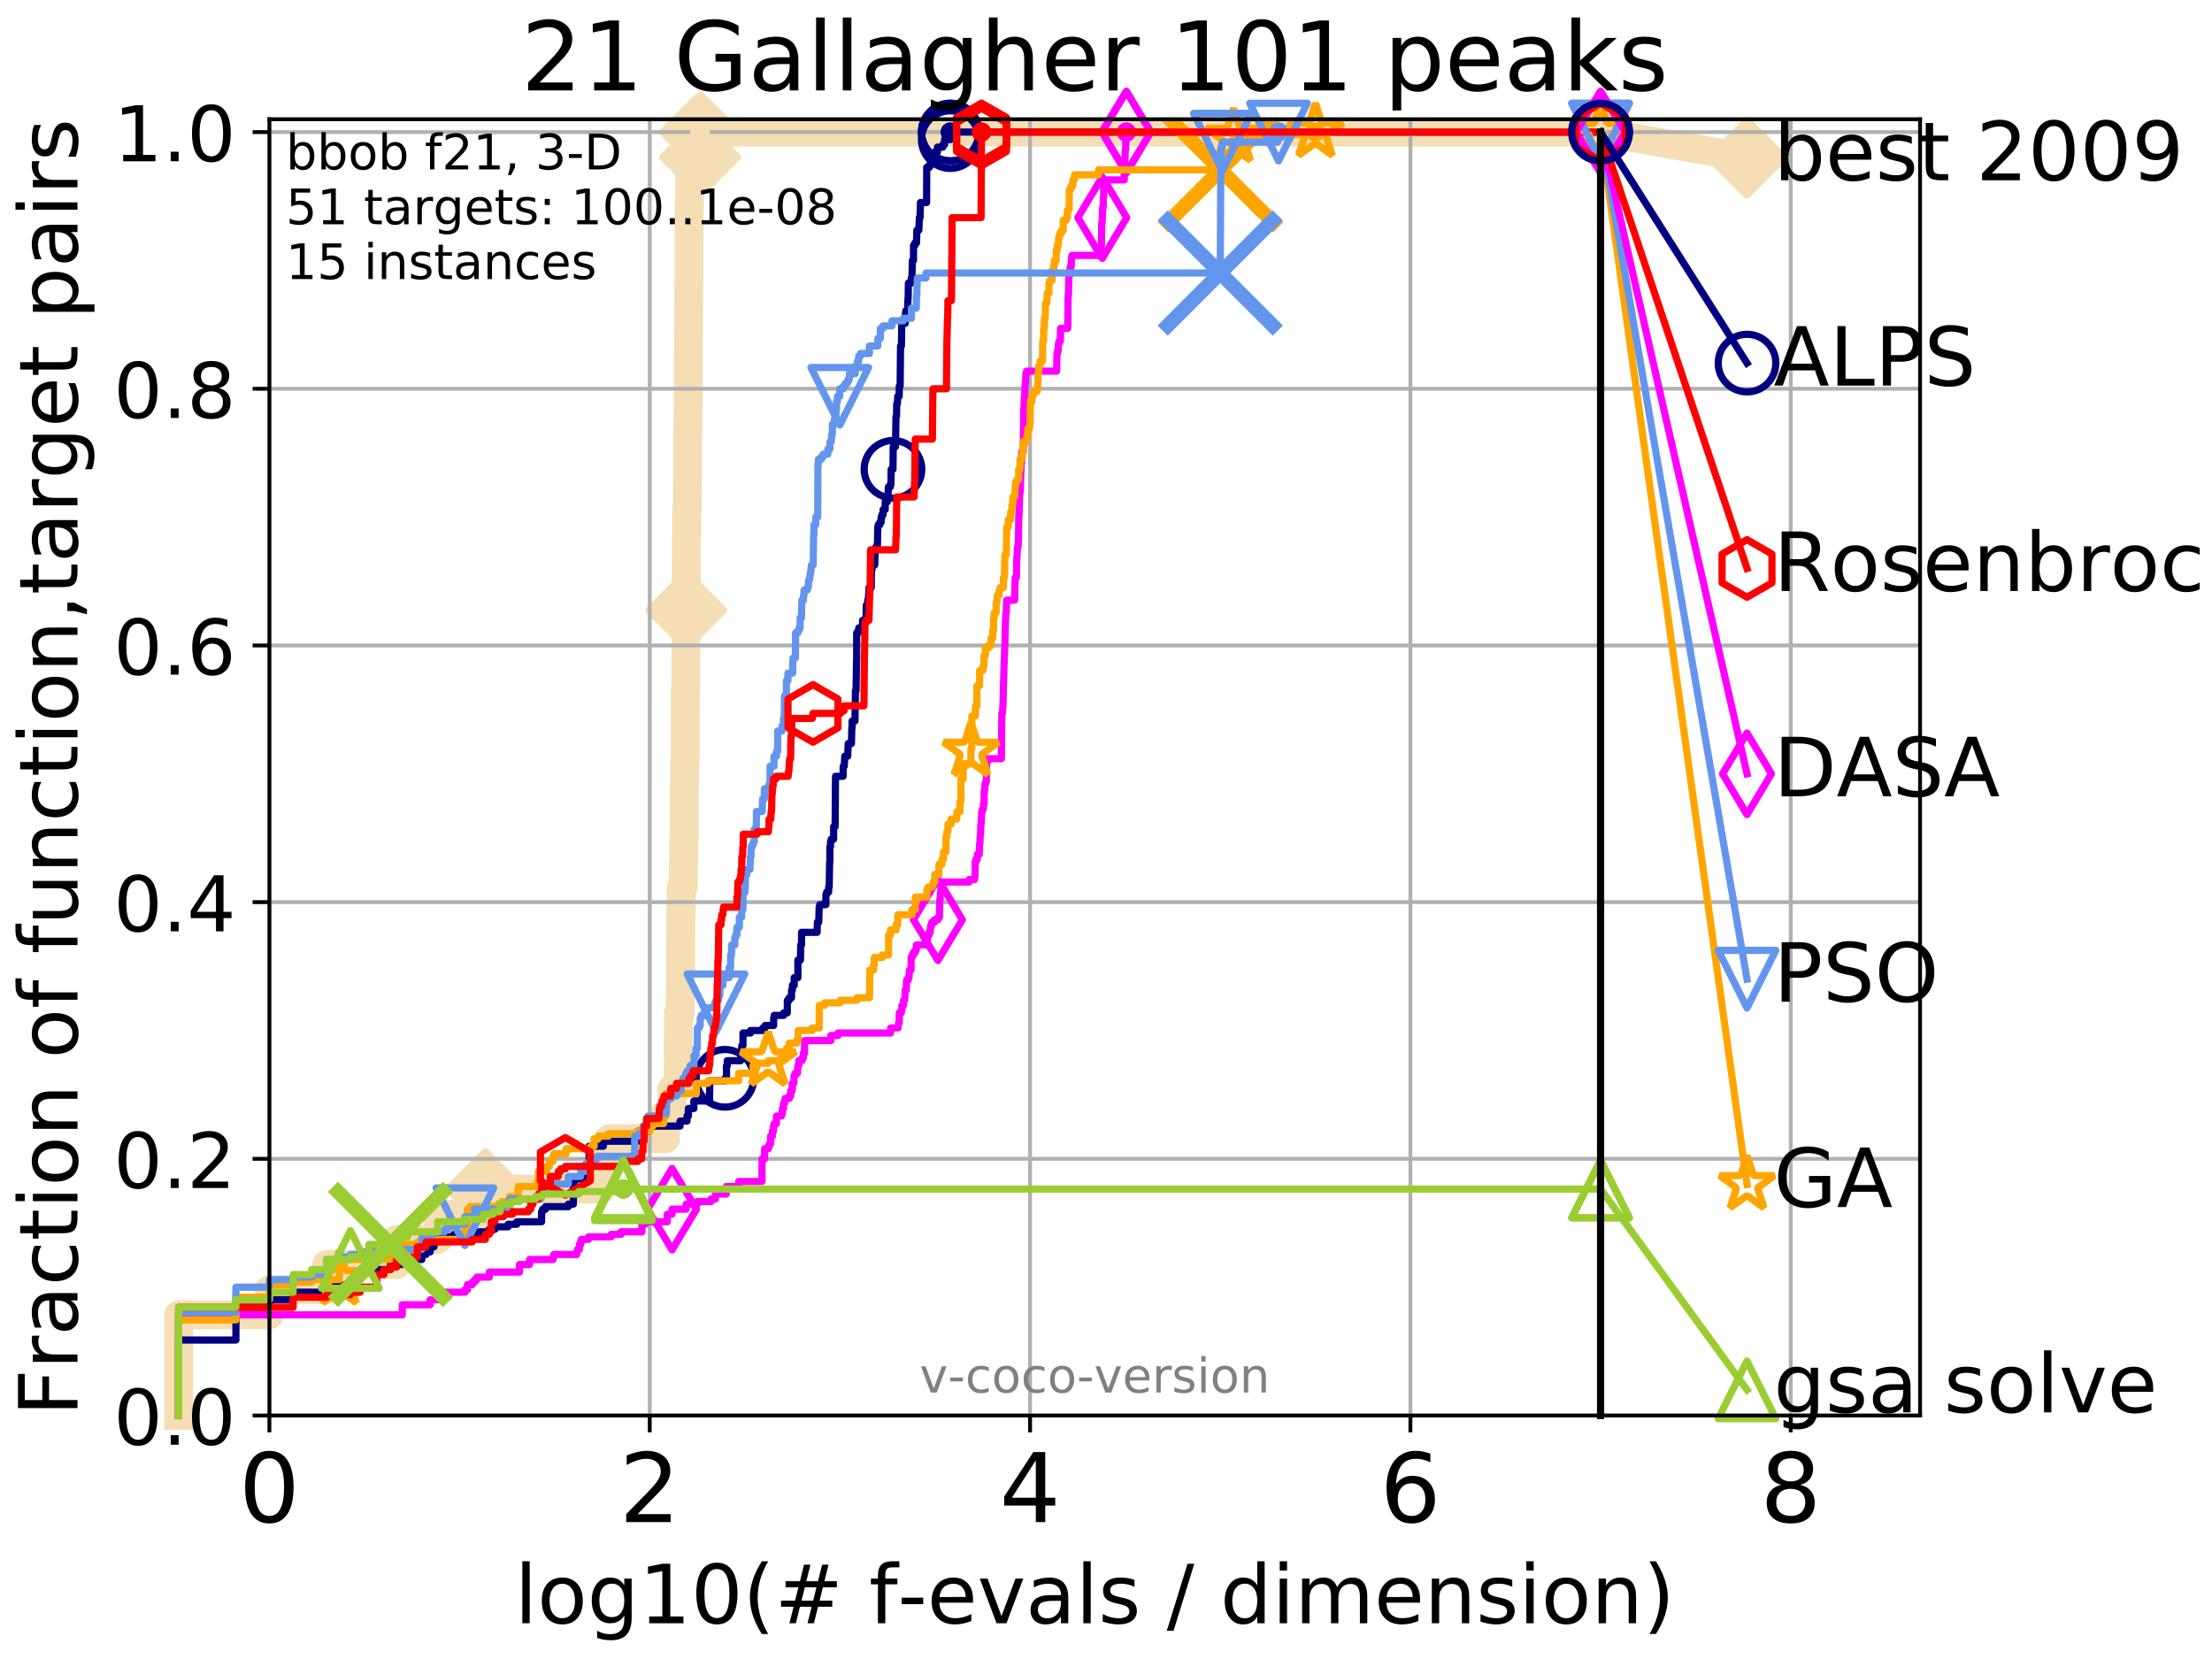<?xml version="1.0" encoding="utf-8" standalone="no"?>
<!DOCTYPE svg PUBLIC "-//W3C//DTD SVG 1.1//EN"
  "http://www.w3.org/Graphics/SVG/1.1/DTD/svg11.dtd">
<!-- Created with matplotlib (http://matplotlib.org/) -->
<svg height="345.6pt" version="1.1" viewBox="0 0 460.8 345.6" width="460.8pt" xmlns="http://www.w3.org/2000/svg" xmlns:xlink="http://www.w3.org/1999/xlink">
 <defs>
  <style type="text/css">
*{stroke-linecap:butt;stroke-linejoin:round;}
  </style>
 </defs>
 <g id="figure_1">
  <g id="patch_1">
   <path d="M 0 345.6 
L 460.8 345.6 
L 460.8 0 
L 0 0 
z
" style="fill:#ffffff;"/>
  </g>
  <g id="axes_1">
   <g id="patch_2">
    <path d="M 56.12 294.88 
L 399.984 294.88 
L 399.984 24.84 
L 56.12 24.84 
z
" style="fill:#ffffff;"/>
   </g>
   <g id="line2d_1">
    <path d="M 37.219 294.88 
L 37.219 273.91 
L 56.12 273.91 
L 56.12 268.668 
L 68.046 268.668 
L 68.046 263.425 
L 82.623 263.425 
L 82.623 258.183 
L 91.164 258.183 
L 91.164 252.94 
L 101.11 252.94 
L 101.11 247.698 
L 125.273 247.698 
L 125.273 242.455 
L 126.941 242.455 
L 126.941 237.213 
L 138.631 237.213 
L 138.631 231.97 
L 140.041 231.97 
L 140.041 226.728 
L 141.263 226.728 
L 141.263 221.485 
L 141.303 221.485 
L 141.303 216.243 
L 141.344 216.243 
L 141.344 211 
L 141.704 211 
L 141.704 205.758 
L 141.744 205.758 
L 141.744 200.515 
L 141.784 200.515 
L 141.784 195.273 
L 141.823 195.273 
L 141.823 190.03 
L 141.902 190.03 
L 141.902 184.788 
L 142.365 184.788 
L 142.365 179.546 
L 142.442 179.546 
L 142.442 174.303 
L 142.555 174.303 
L 142.555 163.818 
L 142.63 163.818 
L 142.63 158.576 
L 142.743 158.576 
L 142.743 148.091 
L 142.78 148.091 
L 142.78 142.848 
L 142.854 142.848 
L 142.854 137.606 
L 142.891 137.606 
L 142.891 132.363 
L 142.928 132.363 
L 142.928 127.121 
L 142.965 127.121 
L 142.965 116.636 
L 143.002 116.636 
L 143.002 111.393 
L 143.039 111.393 
L 143.039 106.151 
L 143.185 106.151 
L 143.185 100.908 
L 143.221 100.908 
L 143.221 90.423 
L 143.294 90.423 
L 143.294 85.181 
L 143.366 85.181 
L 143.366 74.696 
L 143.402 74.696 
L 143.402 69.453 
L 143.438 69.453 
L 143.438 64.211 
L 143.473 64.211 
L 143.473 58.969 
L 143.509 58.969 
L 143.509 48.484 
L 143.545 48.484 
L 143.545 43.241 
L 143.616 43.241 
L 143.616 37.999 
L 143.651 37.999 
L 143.651 32.756 
L 145.842 32.756 
L 145.842 27.514 
L 333.43 27.514 
" style="fill:none;stroke:#f5deb3;stroke-linecap:square;stroke-width:6;"/>
   </g>
   <g id="line2d_2">
    <defs>
     <path d="M -0 7.778 
L 7.778 0 
L 0 -7.778 
L -7.778 -0 
z
" id="m7d832f58e1" style="stroke:#f5deb3;stroke-linejoin:miter;stroke-width:1.5;"/>
    </defs>
    <g>
     <use style="fill:#f5deb3;stroke:#f5deb3;stroke-linejoin:miter;stroke-width:1.5;" x="101.11" xlink:href="#m7d832f58e1" y="247.698"/>
     <use style="fill:#f5deb3;stroke:#f5deb3;stroke-linejoin:miter;stroke-width:1.5;" x="142.965" xlink:href="#m7d832f58e1" y="127.121"/>
     <use style="fill:#f5deb3;stroke:#f5deb3;stroke-linejoin:miter;stroke-width:1.5;" x="145.842" xlink:href="#m7d832f58e1" y="32.756"/>
     <use style="fill:#f5deb3;stroke:#f5deb3;stroke-linejoin:miter;stroke-width:1.5;" x="145.842" xlink:href="#m7d832f58e1" y="27.514"/>
     <use style="fill:#f5deb3;stroke:#f5deb3;stroke-linejoin:miter;stroke-width:1.5;" x="145.842" xlink:href="#m7d832f58e1" y="27.514"/>
     <use style="fill:#f5deb3;stroke:#f5deb3;stroke-linejoin:miter;stroke-width:1.5;" x="333.43" xlink:href="#m7d832f58e1" y="27.514"/>
    </g>
   </g>
   <g id="line2d_3">
    <path style="fill:none;stroke:#f5deb3;stroke-linecap:square;stroke-width:6;"/>
    <g/>
   </g>
   <g id="line2d_4">
    <path d="M 333.43 27.514 
L 363.934 32.861 
" style="fill:none;stroke:#f5deb3;stroke-linecap:square;stroke-width:6;"/>
    <g>
     <use style="fill:#f5deb3;stroke:#f5deb3;stroke-linejoin:miter;stroke-width:1.5;" x="333.43" xlink:href="#m7d832f58e1" y="27.514"/>
     <use style="fill:#f5deb3;stroke:#f5deb3;stroke-linejoin:miter;stroke-width:1.5;" x="363.934" xlink:href="#m7d832f58e1" y="32.861"/>
    </g>
   </g>
   <g id="matplotlib.axis_1">
    <g id="xtick_1">
     <g id="line2d_5">
      <path clip-path="url(#pc72ac93764)" d="M 56.12 294.88 
L 56.12 24.84 
" style="fill:none;stroke:#b0b0b0;stroke-linecap:square;stroke-width:0.8;"/>
     </g>
     <g id="line2d_6">
      <defs>
       <path d="M 0 0 
L 0 3.5 
" id="ma52258f718" style="stroke:#000000;stroke-width:0.8;"/>
      </defs>
      <g>
       <use style="stroke:#000000;stroke-width:0.8;" x="56.12" xlink:href="#ma52258f718" y="294.88"/>
      </g>
     </g>
     <g id="text_1">
      <!-- 0 -->
      <defs>
       <path d="M 31.781 66.406 
Q 24.172 66.406 20.328 58.906 
Q 16.5 51.422 16.5 36.375 
Q 16.5 21.391 20.328 13.891 
Q 24.172 6.391 31.781 6.391 
Q 39.453 6.391 43.281 13.891 
Q 47.125 21.391 47.125 36.375 
Q 47.125 51.422 43.281 58.906 
Q 39.453 66.406 31.781 66.406 
z
M 31.781 74.219 
Q 44.047 74.219 50.516 64.516 
Q 56.984 54.828 56.984 36.375 
Q 56.984 17.969 50.516 8.266 
Q 44.047 -1.422 31.781 -1.422 
Q 19.531 -1.422 13.062 8.266 
Q 6.594 17.969 6.594 36.375 
Q 6.594 54.828 13.062 64.516 
Q 19.531 74.219 31.781 74.219 
z
" id="DejaVuSans-30"/>
      </defs>
      <g transform="translate(49.758 317.077)scale(0.2 -0.2)">
       <use xlink:href="#DejaVuSans-30"/>
      </g>
     </g>
    </g>
    <g id="xtick_2">
     <g id="line2d_7">
      <path clip-path="url(#pc72ac93764)" d="M 135.351 294.88 
L 135.351 24.84 
" style="fill:none;stroke:#b0b0b0;stroke-linecap:square;stroke-width:0.8;"/>
     </g>
     <g id="line2d_8">
      <g>
       <use style="stroke:#000000;stroke-width:0.8;" x="135.351" xlink:href="#ma52258f718" y="294.88"/>
      </g>
     </g>
     <g id="text_2">
      <!-- 2 -->
      <defs>
       <path d="M 19.188 8.297 
L 53.609 8.297 
L 53.609 0 
L 7.328 0 
L 7.328 8.297 
Q 12.938 14.109 22.625 23.891 
Q 32.328 33.688 34.812 36.531 
Q 39.547 41.844 41.422 45.531 
Q 43.312 49.219 43.312 52.781 
Q 43.312 58.594 39.234 62.25 
Q 35.156 65.922 28.609 65.922 
Q 23.969 65.922 18.812 64.312 
Q 13.672 62.703 7.812 59.422 
L 7.812 69.391 
Q 13.766 71.781 18.938 73 
Q 24.125 74.219 28.422 74.219 
Q 39.75 74.219 46.484 68.547 
Q 53.219 62.891 53.219 53.422 
Q 53.219 48.922 51.531 44.891 
Q 49.859 40.875 45.406 35.406 
Q 44.188 33.984 37.641 27.219 
Q 31.109 20.453 19.188 8.297 
z
" id="DejaVuSans-32"/>
      </defs>
      <g transform="translate(128.989 317.077)scale(0.2 -0.2)">
       <use xlink:href="#DejaVuSans-32"/>
      </g>
     </g>
    </g>
    <g id="xtick_3">
     <g id="line2d_9">
      <path clip-path="url(#pc72ac93764)" d="M 214.583 294.88 
L 214.583 24.84 
" style="fill:none;stroke:#b0b0b0;stroke-linecap:square;stroke-width:0.8;"/>
     </g>
     <g id="line2d_10">
      <g>
       <use style="stroke:#000000;stroke-width:0.8;" x="214.583" xlink:href="#ma52258f718" y="294.88"/>
      </g>
     </g>
     <g id="text_3">
      <!-- 4 -->
      <defs>
       <path d="M 37.797 64.312 
L 12.891 25.391 
L 37.797 25.391 
z
M 35.203 72.906 
L 47.609 72.906 
L 47.609 25.391 
L 58.016 25.391 
L 58.016 17.188 
L 47.609 17.188 
L 47.609 0 
L 37.797 0 
L 37.797 17.188 
L 4.891 17.188 
L 4.891 26.703 
z
" id="DejaVuSans-34"/>
      </defs>
      <g transform="translate(208.22 317.077)scale(0.2 -0.2)">
       <use xlink:href="#DejaVuSans-34"/>
      </g>
     </g>
    </g>
    <g id="xtick_4">
     <g id="line2d_11">
      <path clip-path="url(#pc72ac93764)" d="M 293.814 294.88 
L 293.814 24.84 
" style="fill:none;stroke:#b0b0b0;stroke-linecap:square;stroke-width:0.8;"/>
     </g>
     <g id="line2d_12">
      <g>
       <use style="stroke:#000000;stroke-width:0.8;" x="293.814" xlink:href="#ma52258f718" y="294.88"/>
      </g>
     </g>
     <g id="text_4">
      <!-- 6 -->
      <defs>
       <path d="M 33.016 40.375 
Q 26.375 40.375 22.484 35.828 
Q 18.609 31.297 18.609 23.391 
Q 18.609 15.531 22.484 10.953 
Q 26.375 6.391 33.016 6.391 
Q 39.656 6.391 43.531 10.953 
Q 47.406 15.531 47.406 23.391 
Q 47.406 31.297 43.531 35.828 
Q 39.656 40.375 33.016 40.375 
z
M 52.594 71.297 
L 52.594 62.312 
Q 48.875 64.062 45.094 64.984 
Q 41.312 65.922 37.594 65.922 
Q 27.828 65.922 22.672 59.328 
Q 17.531 52.734 16.797 39.406 
Q 19.672 43.656 24.016 45.922 
Q 28.375 48.188 33.594 48.188 
Q 44.578 48.188 50.953 41.516 
Q 57.328 34.859 57.328 23.391 
Q 57.328 12.156 50.688 5.359 
Q 44.047 -1.422 33.016 -1.422 
Q 20.359 -1.422 13.672 8.266 
Q 6.984 17.969 6.984 36.375 
Q 6.984 53.656 15.188 63.938 
Q 23.391 74.219 37.203 74.219 
Q 40.922 74.219 44.703 73.484 
Q 48.484 72.75 52.594 71.297 
z
" id="DejaVuSans-36"/>
      </defs>
      <g transform="translate(287.452 317.077)scale(0.2 -0.2)">
       <use xlink:href="#DejaVuSans-36"/>
      </g>
     </g>
    </g>
    <g id="xtick_5">
     <g id="line2d_13">
      <path clip-path="url(#pc72ac93764)" d="M 373.045 294.88 
L 373.045 24.84 
" style="fill:none;stroke:#b0b0b0;stroke-linecap:square;stroke-width:0.8;"/>
     </g>
     <g id="line2d_14">
      <g>
       <use style="stroke:#000000;stroke-width:0.8;" x="373.045" xlink:href="#ma52258f718" y="294.88"/>
      </g>
     </g>
     <g id="text_5">
      <!-- 8 -->
      <defs>
       <path d="M 31.781 34.625 
Q 24.75 34.625 20.719 30.859 
Q 16.703 27.094 16.703 20.516 
Q 16.703 13.922 20.719 10.156 
Q 24.75 6.391 31.781 6.391 
Q 38.812 6.391 42.859 10.172 
Q 46.922 13.969 46.922 20.516 
Q 46.922 27.094 42.891 30.859 
Q 38.875 34.625 31.781 34.625 
z
M 21.922 38.812 
Q 15.578 40.375 12.031 44.719 
Q 8.5 49.078 8.5 55.328 
Q 8.5 64.062 14.719 69.141 
Q 20.953 74.219 31.781 74.219 
Q 42.672 74.219 48.875 69.141 
Q 55.078 64.062 55.078 55.328 
Q 55.078 49.078 51.531 44.719 
Q 48 40.375 41.703 38.812 
Q 48.828 37.156 52.797 32.312 
Q 56.781 27.484 56.781 20.516 
Q 56.781 9.906 50.312 4.234 
Q 43.844 -1.422 31.781 -1.422 
Q 19.734 -1.422 13.25 4.234 
Q 6.781 9.906 6.781 20.516 
Q 6.781 27.484 10.781 32.312 
Q 14.797 37.156 21.922 38.812 
z
M 18.312 54.391 
Q 18.312 48.734 21.844 45.562 
Q 25.391 42.391 31.781 42.391 
Q 38.141 42.391 41.719 45.562 
Q 45.312 48.734 45.312 54.391 
Q 45.312 60.062 41.719 63.234 
Q 38.141 66.406 31.781 66.406 
Q 25.391 66.406 21.844 63.234 
Q 18.312 60.062 18.312 54.391 
z
" id="DejaVuSans-38"/>
      </defs>
      <g transform="translate(366.683 317.077)scale(0.2 -0.2)">
       <use xlink:href="#DejaVuSans-38"/>
      </g>
     </g>
    </g>
    <g id="text_6">
     <!-- log10(# f-evals / dimension) -->
     <defs>
      <path d="M 9.422 75.984 
L 18.406 75.984 
L 18.406 0 
L 9.422 0 
z
" id="DejaVuSans-6c"/>
      <path d="M 30.609 48.391 
Q 23.391 48.391 19.188 42.75 
Q 14.984 37.109 14.984 27.297 
Q 14.984 17.484 19.156 11.844 
Q 23.344 6.203 30.609 6.203 
Q 37.797 6.203 41.984 11.859 
Q 46.188 17.531 46.188 27.297 
Q 46.188 37.016 41.984 42.703 
Q 37.797 48.391 30.609 48.391 
z
M 30.609 56 
Q 42.328 56 49.016 48.375 
Q 55.719 40.766 55.719 27.297 
Q 55.719 13.875 49.016 6.219 
Q 42.328 -1.422 30.609 -1.422 
Q 18.844 -1.422 12.172 6.219 
Q 5.516 13.875 5.516 27.297 
Q 5.516 40.766 12.172 48.375 
Q 18.844 56 30.609 56 
z
" id="DejaVuSans-6f"/>
      <path d="M 45.406 27.984 
Q 45.406 37.75 41.375 43.109 
Q 37.359 48.484 30.078 48.484 
Q 22.859 48.484 18.828 43.109 
Q 14.797 37.75 14.797 27.984 
Q 14.797 18.266 18.828 12.891 
Q 22.859 7.516 30.078 7.516 
Q 37.359 7.516 41.375 12.891 
Q 45.406 18.266 45.406 27.984 
z
M 54.391 6.781 
Q 54.391 -7.172 48.188 -13.984 
Q 42 -20.797 29.203 -20.797 
Q 24.469 -20.797 20.266 -20.094 
Q 16.062 -19.391 12.109 -17.922 
L 12.109 -9.188 
Q 16.062 -11.328 19.922 -12.344 
Q 23.781 -13.375 27.781 -13.375 
Q 36.625 -13.375 41.016 -8.766 
Q 45.406 -4.156 45.406 5.172 
L 45.406 9.625 
Q 42.625 4.781 38.281 2.391 
Q 33.938 0 27.875 0 
Q 17.828 0 11.672 7.656 
Q 5.516 15.328 5.516 27.984 
Q 5.516 40.672 11.672 48.328 
Q 17.828 56 27.875 56 
Q 33.938 56 38.281 53.609 
Q 42.625 51.219 45.406 46.391 
L 45.406 54.688 
L 54.391 54.688 
z
" id="DejaVuSans-67"/>
      <path d="M 12.406 8.297 
L 28.516 8.297 
L 28.516 63.922 
L 10.984 60.406 
L 10.984 69.391 
L 28.422 72.906 
L 38.281 72.906 
L 38.281 8.297 
L 54.391 8.297 
L 54.391 0 
L 12.406 0 
z
" id="DejaVuSans-31"/>
      <path d="M 31 75.875 
Q 24.469 64.656 21.281 53.656 
Q 18.109 42.672 18.109 31.391 
Q 18.109 20.125 21.312 9.062 
Q 24.516 -2 31 -13.188 
L 23.188 -13.188 
Q 15.875 -1.703 12.234 9.375 
Q 8.594 20.453 8.594 31.391 
Q 8.594 42.281 12.203 53.312 
Q 15.828 64.359 23.188 75.875 
z
" id="DejaVuSans-28"/>
      <path d="M 51.125 44 
L 36.922 44 
L 32.812 27.688 
L 47.125 27.688 
z
M 43.797 71.781 
L 38.719 51.516 
L 52.984 51.516 
L 58.109 71.781 
L 65.922 71.781 
L 60.891 51.516 
L 76.125 51.516 
L 76.125 44 
L 58.984 44 
L 54.984 27.688 
L 70.516 27.688 
L 70.516 20.219 
L 53.078 20.219 
L 48 0 
L 40.188 0 
L 45.219 20.219 
L 30.906 20.219 
L 25.875 0 
L 18.016 0 
L 23.094 20.219 
L 7.719 20.219 
L 7.719 27.688 
L 24.906 27.688 
L 29 44 
L 13.281 44 
L 13.281 51.516 
L 30.906 51.516 
L 35.891 71.781 
z
" id="DejaVuSans-23"/>
      <path id="DejaVuSans-20"/>
      <path d="M 37.109 75.984 
L 37.109 68.5 
L 28.516 68.5 
Q 23.688 68.5 21.797 66.547 
Q 19.922 64.594 19.922 59.516 
L 19.922 54.688 
L 34.719 54.688 
L 34.719 47.703 
L 19.922 47.703 
L 19.922 0 
L 10.891 0 
L 10.891 47.703 
L 2.297 47.703 
L 2.297 54.688 
L 10.891 54.688 
L 10.891 58.5 
Q 10.891 67.625 15.141 71.797 
Q 19.391 75.984 28.609 75.984 
z
" id="DejaVuSans-66"/>
      <path d="M 4.891 31.391 
L 31.203 31.391 
L 31.203 23.391 
L 4.891 23.391 
z
" id="DejaVuSans-2d"/>
      <path d="M 56.203 29.594 
L 56.203 25.203 
L 14.891 25.203 
Q 15.484 15.922 20.484 11.062 
Q 25.484 6.203 34.422 6.203 
Q 39.594 6.203 44.453 7.469 
Q 49.312 8.734 54.109 11.281 
L 54.109 2.781 
Q 49.266 0.734 44.188 -0.344 
Q 39.109 -1.422 33.891 -1.422 
Q 20.797 -1.422 13.156 6.188 
Q 5.516 13.812 5.516 26.812 
Q 5.516 40.234 12.766 48.109 
Q 20.016 56 32.328 56 
Q 43.359 56 49.781 48.891 
Q 56.203 41.797 56.203 29.594 
z
M 47.219 32.234 
Q 47.125 39.594 43.094 43.984 
Q 39.062 48.391 32.422 48.391 
Q 24.906 48.391 20.391 44.141 
Q 15.875 39.891 15.188 32.172 
z
" id="DejaVuSans-65"/>
      <path d="M 2.984 54.688 
L 12.5 54.688 
L 29.594 8.797 
L 46.688 54.688 
L 56.203 54.688 
L 35.688 0 
L 23.484 0 
z
" id="DejaVuSans-76"/>
      <path d="M 34.281 27.484 
Q 23.391 27.484 19.188 25 
Q 14.984 22.516 14.984 16.5 
Q 14.984 11.719 18.141 8.906 
Q 21.297 6.109 26.703 6.109 
Q 34.188 6.109 38.703 11.406 
Q 43.219 16.703 43.219 25.484 
L 43.219 27.484 
z
M 52.203 31.203 
L 52.203 0 
L 43.219 0 
L 43.219 8.297 
Q 40.141 3.328 35.547 0.953 
Q 30.953 -1.422 24.312 -1.422 
Q 15.922 -1.422 10.953 3.297 
Q 6 8.016 6 15.922 
Q 6 25.141 12.172 29.828 
Q 18.359 34.516 30.609 34.516 
L 43.219 34.516 
L 43.219 35.406 
Q 43.219 41.609 39.141 45 
Q 35.062 48.391 27.688 48.391 
Q 23 48.391 18.547 47.266 
Q 14.109 46.141 10.016 43.891 
L 10.016 52.203 
Q 14.938 54.109 19.578 55.047 
Q 24.219 56 28.609 56 
Q 40.484 56 46.344 49.844 
Q 52.203 43.703 52.203 31.203 
z
" id="DejaVuSans-61"/>
      <path d="M 44.281 53.078 
L 44.281 44.578 
Q 40.484 46.531 36.375 47.5 
Q 32.281 48.484 27.875 48.484 
Q 21.188 48.484 17.844 46.438 
Q 14.5 44.391 14.5 40.281 
Q 14.5 37.156 16.891 35.375 
Q 19.281 33.594 26.516 31.984 
L 29.594 31.297 
Q 39.156 29.25 43.188 25.516 
Q 47.219 21.781 47.219 15.094 
Q 47.219 7.469 41.188 3.016 
Q 35.156 -1.422 24.609 -1.422 
Q 20.219 -1.422 15.453 -0.562 
Q 10.688 0.297 5.422 2 
L 5.422 11.281 
Q 10.406 8.688 15.234 7.391 
Q 20.062 6.109 24.812 6.109 
Q 31.156 6.109 34.562 8.281 
Q 37.984 10.453 37.984 14.406 
Q 37.984 18.062 35.516 20.016 
Q 33.062 21.969 24.703 23.781 
L 21.578 24.516 
Q 13.234 26.266 9.516 29.906 
Q 5.812 33.547 5.812 39.891 
Q 5.812 47.609 11.281 51.797 
Q 16.75 56 26.812 56 
Q 31.781 56 36.172 55.266 
Q 40.578 54.547 44.281 53.078 
z
" id="DejaVuSans-73"/>
      <path d="M 25.391 72.906 
L 33.688 72.906 
L 8.297 -9.281 
L 0 -9.281 
z
" id="DejaVuSans-2f"/>
      <path d="M 45.406 46.391 
L 45.406 75.984 
L 54.391 75.984 
L 54.391 0 
L 45.406 0 
L 45.406 8.203 
Q 42.578 3.328 38.25 0.953 
Q 33.938 -1.422 27.875 -1.422 
Q 17.969 -1.422 11.734 6.484 
Q 5.516 14.406 5.516 27.297 
Q 5.516 40.188 11.734 48.094 
Q 17.969 56 27.875 56 
Q 33.938 56 38.25 53.625 
Q 42.578 51.266 45.406 46.391 
z
M 14.797 27.297 
Q 14.797 17.391 18.875 11.75 
Q 22.953 6.109 30.078 6.109 
Q 37.203 6.109 41.297 11.75 
Q 45.406 17.391 45.406 27.297 
Q 45.406 37.203 41.297 42.844 
Q 37.203 48.484 30.078 48.484 
Q 22.953 48.484 18.875 42.844 
Q 14.797 37.203 14.797 27.297 
z
" id="DejaVuSans-64"/>
      <path d="M 9.422 54.688 
L 18.406 54.688 
L 18.406 0 
L 9.422 0 
z
M 9.422 75.984 
L 18.406 75.984 
L 18.406 64.594 
L 9.422 64.594 
z
" id="DejaVuSans-69"/>
      <path d="M 52 44.188 
Q 55.375 50.25 60.062 53.125 
Q 64.75 56 71.094 56 
Q 79.641 56 84.281 50.016 
Q 88.922 44.047 88.922 33.016 
L 88.922 0 
L 79.891 0 
L 79.891 32.719 
Q 79.891 40.578 77.094 44.375 
Q 74.312 48.188 68.609 48.188 
Q 61.625 48.188 57.562 43.547 
Q 53.516 38.922 53.516 30.906 
L 53.516 0 
L 44.484 0 
L 44.484 32.719 
Q 44.484 40.625 41.703 44.406 
Q 38.922 48.188 33.109 48.188 
Q 26.219 48.188 22.156 43.531 
Q 18.109 38.875 18.109 30.906 
L 18.109 0 
L 9.078 0 
L 9.078 54.688 
L 18.109 54.688 
L 18.109 46.188 
Q 21.188 51.219 25.484 53.609 
Q 29.781 56 35.688 56 
Q 41.656 56 45.828 52.969 
Q 50 49.953 52 44.188 
z
" id="DejaVuSans-6d"/>
      <path d="M 54.891 33.016 
L 54.891 0 
L 45.906 0 
L 45.906 32.719 
Q 45.906 40.484 42.875 44.328 
Q 39.844 48.188 33.797 48.188 
Q 26.516 48.188 22.312 43.547 
Q 18.109 38.922 18.109 30.906 
L 18.109 0 
L 9.078 0 
L 9.078 54.688 
L 18.109 54.688 
L 18.109 46.188 
Q 21.344 51.125 25.703 53.562 
Q 30.078 56 35.797 56 
Q 45.219 56 50.047 50.172 
Q 54.891 44.344 54.891 33.016 
z
" id="DejaVuSans-6e"/>
      <path d="M 8.016 75.875 
L 15.828 75.875 
Q 23.141 64.359 26.781 53.312 
Q 30.422 42.281 30.422 31.391 
Q 30.422 20.453 26.781 9.375 
Q 23.141 -1.703 15.828 -13.188 
L 8.016 -13.188 
Q 14.5 -2 17.703 9.062 
Q 20.906 20.125 20.906 31.391 
Q 20.906 42.672 17.703 53.656 
Q 14.5 64.656 8.016 75.875 
z
" id="DejaVuSans-29"/>
     </defs>
     <g transform="translate(107.211 338.154)scale(0.17 -0.17)">
      <use xlink:href="#DejaVuSans-6c"/>
      <use x="27.783" xlink:href="#DejaVuSans-6f"/>
      <use x="88.965" xlink:href="#DejaVuSans-67"/>
      <use x="152.441" xlink:href="#DejaVuSans-31"/>
      <use x="216.064" xlink:href="#DejaVuSans-30"/>
      <use x="279.688" xlink:href="#DejaVuSans-28"/>
      <use x="318.701" xlink:href="#DejaVuSans-23"/>
      <use x="402.49" xlink:href="#DejaVuSans-20"/>
      <use x="434.277" xlink:href="#DejaVuSans-66"/>
      <use x="469.404" xlink:href="#DejaVuSans-2d"/>
      <use x="505.488" xlink:href="#DejaVuSans-65"/>
      <use x="567.012" xlink:href="#DejaVuSans-76"/>
      <use x="626.191" xlink:href="#DejaVuSans-61"/>
      <use x="687.471" xlink:href="#DejaVuSans-6c"/>
      <use x="715.254" xlink:href="#DejaVuSans-73"/>
      <use x="767.354" xlink:href="#DejaVuSans-20"/>
      <use x="799.141" xlink:href="#DejaVuSans-2f"/>
      <use x="832.832" xlink:href="#DejaVuSans-20"/>
      <use x="864.619" xlink:href="#DejaVuSans-64"/>
      <use x="928.096" xlink:href="#DejaVuSans-69"/>
      <use x="955.879" xlink:href="#DejaVuSans-6d"/>
      <use x="1053.291" xlink:href="#DejaVuSans-65"/>
      <use x="1114.814" xlink:href="#DejaVuSans-6e"/>
      <use x="1178.193" xlink:href="#DejaVuSans-73"/>
      <use x="1230.293" xlink:href="#DejaVuSans-69"/>
      <use x="1258.076" xlink:href="#DejaVuSans-6f"/>
      <use x="1319.258" xlink:href="#DejaVuSans-6e"/>
      <use x="1382.637" xlink:href="#DejaVuSans-29"/>
     </g>
    </g>
   </g>
   <g id="matplotlib.axis_2">
    <g id="ytick_1">
     <g id="line2d_15">
      <path clip-path="url(#pc72ac93764)" d="M 56.12 294.88 
L 399.984 294.88 
" style="fill:none;stroke:#b0b0b0;stroke-linecap:square;stroke-width:0.8;"/>
     </g>
     <g id="line2d_16">
      <defs>
       <path d="M 0 0 
L -3.5 0 
" id="m5a61b2bbba" style="stroke:#000000;stroke-width:0.8;"/>
      </defs>
      <g>
       <use style="stroke:#000000;stroke-width:0.8;" x="56.12" xlink:href="#m5a61b2bbba" y="294.88"/>
      </g>
     </g>
     <g id="text_7">
      <!-- 0.0 -->
      <defs>
       <path d="M 10.688 12.406 
L 21 12.406 
L 21 0 
L 10.688 0 
z
" id="DejaVuSans-2e"/>
      </defs>
      <g transform="translate(23.675 300.959)scale(0.16 -0.16)">
       <use xlink:href="#DejaVuSans-30"/>
       <use x="63.623" xlink:href="#DejaVuSans-2e"/>
       <use x="95.41" xlink:href="#DejaVuSans-30"/>
      </g>
     </g>
    </g>
    <g id="ytick_2">
     <g id="line2d_17">
      <path clip-path="url(#pc72ac93764)" d="M 56.12 241.407 
L 399.984 241.407 
" style="fill:none;stroke:#b0b0b0;stroke-linecap:square;stroke-width:0.8;"/>
     </g>
     <g id="line2d_18">
      <g>
       <use style="stroke:#000000;stroke-width:0.8;" x="56.12" xlink:href="#m5a61b2bbba" y="241.407"/>
      </g>
     </g>
     <g id="text_8">
      <!-- 0.2 -->
      <g transform="translate(23.675 247.485)scale(0.16 -0.16)">
       <use xlink:href="#DejaVuSans-30"/>
       <use x="63.623" xlink:href="#DejaVuSans-2e"/>
       <use x="95.41" xlink:href="#DejaVuSans-32"/>
      </g>
     </g>
    </g>
    <g id="ytick_3">
     <g id="line2d_19">
      <path clip-path="url(#pc72ac93764)" d="M 56.12 187.933 
L 399.984 187.933 
" style="fill:none;stroke:#b0b0b0;stroke-linecap:square;stroke-width:0.8;"/>
     </g>
     <g id="line2d_20">
      <g>
       <use style="stroke:#000000;stroke-width:0.8;" x="56.12" xlink:href="#m5a61b2bbba" y="187.933"/>
      </g>
     </g>
     <g id="text_9">
      <!-- 0.4 -->
      <g transform="translate(23.675 194.012)scale(0.16 -0.16)">
       <use xlink:href="#DejaVuSans-30"/>
       <use x="63.623" xlink:href="#DejaVuSans-2e"/>
       <use x="95.41" xlink:href="#DejaVuSans-34"/>
      </g>
     </g>
    </g>
    <g id="ytick_4">
     <g id="line2d_21">
      <path clip-path="url(#pc72ac93764)" d="M 56.12 134.46 
L 399.984 134.46 
" style="fill:none;stroke:#b0b0b0;stroke-linecap:square;stroke-width:0.8;"/>
     </g>
     <g id="line2d_22">
      <g>
       <use style="stroke:#000000;stroke-width:0.8;" x="56.12" xlink:href="#m5a61b2bbba" y="134.46"/>
      </g>
     </g>
     <g id="text_10">
      <!-- 0.6 -->
      <g transform="translate(23.675 140.539)scale(0.16 -0.16)">
       <use xlink:href="#DejaVuSans-30"/>
       <use x="63.623" xlink:href="#DejaVuSans-2e"/>
       <use x="95.41" xlink:href="#DejaVuSans-36"/>
      </g>
     </g>
    </g>
    <g id="ytick_5">
     <g id="line2d_23">
      <path clip-path="url(#pc72ac93764)" d="M 56.12 80.987 
L 399.984 80.987 
" style="fill:none;stroke:#b0b0b0;stroke-linecap:square;stroke-width:0.8;"/>
     </g>
     <g id="line2d_24">
      <g>
       <use style="stroke:#000000;stroke-width:0.8;" x="56.12" xlink:href="#m5a61b2bbba" y="80.987"/>
      </g>
     </g>
     <g id="text_11">
      <!-- 0.8 -->
      <g transform="translate(23.675 87.066)scale(0.16 -0.16)">
       <use xlink:href="#DejaVuSans-30"/>
       <use x="63.623" xlink:href="#DejaVuSans-2e"/>
       <use x="95.41" xlink:href="#DejaVuSans-38"/>
      </g>
     </g>
    </g>
    <g id="ytick_6">
     <g id="line2d_25">
      <path clip-path="url(#pc72ac93764)" d="M 56.12 27.514 
L 399.984 27.514 
" style="fill:none;stroke:#b0b0b0;stroke-linecap:square;stroke-width:0.8;"/>
     </g>
     <g id="line2d_26">
      <g>
       <use style="stroke:#000000;stroke-width:0.8;" x="56.12" xlink:href="#m5a61b2bbba" y="27.514"/>
      </g>
     </g>
     <g id="text_12">
      <!-- 1.0 -->
      <g transform="translate(23.675 33.592)scale(0.16 -0.16)">
       <use xlink:href="#DejaVuSans-31"/>
       <use x="63.623" xlink:href="#DejaVuSans-2e"/>
       <use x="95.41" xlink:href="#DejaVuSans-30"/>
      </g>
     </g>
    </g>
    <g id="text_13">
     <!-- Fraction of function,target pairs -->
     <defs>
      <path d="M 9.812 72.906 
L 51.703 72.906 
L 51.703 64.594 
L 19.672 64.594 
L 19.672 43.109 
L 48.578 43.109 
L 48.578 34.812 
L 19.672 34.812 
L 19.672 0 
L 9.812 0 
z
" id="DejaVuSans-46"/>
      <path d="M 41.109 46.297 
Q 39.594 47.172 37.812 47.578 
Q 36.031 48 33.891 48 
Q 26.266 48 22.188 43.047 
Q 18.109 38.094 18.109 28.812 
L 18.109 0 
L 9.078 0 
L 9.078 54.688 
L 18.109 54.688 
L 18.109 46.188 
Q 20.953 51.172 25.484 53.578 
Q 30.031 56 36.531 56 
Q 37.453 56 38.578 55.875 
Q 39.703 55.766 41.062 55.516 
z
" id="DejaVuSans-72"/>
      <path d="M 48.781 52.594 
L 48.781 44.188 
Q 44.969 46.297 41.141 47.344 
Q 37.312 48.391 33.406 48.391 
Q 24.656 48.391 19.812 42.844 
Q 14.984 37.312 14.984 27.297 
Q 14.984 17.281 19.812 11.734 
Q 24.656 6.203 33.406 6.203 
Q 37.312 6.203 41.141 7.25 
Q 44.969 8.297 48.781 10.406 
L 48.781 2.094 
Q 45.016 0.344 40.984 -0.531 
Q 36.969 -1.422 32.422 -1.422 
Q 20.062 -1.422 12.781 6.344 
Q 5.516 14.109 5.516 27.297 
Q 5.516 40.672 12.859 48.328 
Q 20.219 56 33.016 56 
Q 37.156 56 41.109 55.141 
Q 45.062 54.297 48.781 52.594 
z
" id="DejaVuSans-63"/>
      <path d="M 18.312 70.219 
L 18.312 54.688 
L 36.812 54.688 
L 36.812 47.703 
L 18.312 47.703 
L 18.312 18.016 
Q 18.312 11.328 20.141 9.422 
Q 21.969 7.516 27.594 7.516 
L 36.812 7.516 
L 36.812 0 
L 27.594 0 
Q 17.188 0 13.234 3.875 
Q 9.281 7.766 9.281 18.016 
L 9.281 47.703 
L 2.688 47.703 
L 2.688 54.688 
L 9.281 54.688 
L 9.281 70.219 
z
" id="DejaVuSans-74"/>
      <path d="M 8.5 21.578 
L 8.5 54.688 
L 17.484 54.688 
L 17.484 21.922 
Q 17.484 14.156 20.5 10.266 
Q 23.531 6.391 29.594 6.391 
Q 36.859 6.391 41.078 11.031 
Q 45.312 15.672 45.312 23.688 
L 45.312 54.688 
L 54.297 54.688 
L 54.297 0 
L 45.312 0 
L 45.312 8.406 
Q 42.047 3.422 37.719 1 
Q 33.406 -1.422 27.688 -1.422 
Q 18.266 -1.422 13.375 4.438 
Q 8.5 10.297 8.5 21.578 
z
M 31.109 56 
z
" id="DejaVuSans-75"/>
      <path d="M 11.719 12.406 
L 22.016 12.406 
L 22.016 4 
L 14.016 -11.625 
L 7.719 -11.625 
L 11.719 4 
z
" id="DejaVuSans-2c"/>
      <path d="M 18.109 8.203 
L 18.109 -20.797 
L 9.078 -20.797 
L 9.078 54.688 
L 18.109 54.688 
L 18.109 46.391 
Q 20.953 51.266 25.266 53.625 
Q 29.594 56 35.594 56 
Q 45.562 56 51.781 48.094 
Q 58.016 40.188 58.016 27.297 
Q 58.016 14.406 51.781 6.484 
Q 45.562 -1.422 35.594 -1.422 
Q 29.594 -1.422 25.266 0.953 
Q 20.953 3.328 18.109 8.203 
z
M 48.688 27.297 
Q 48.688 37.203 44.609 42.844 
Q 40.531 48.484 33.406 48.484 
Q 26.266 48.484 22.188 42.844 
Q 18.109 37.203 18.109 27.297 
Q 18.109 17.391 22.188 11.75 
Q 26.266 6.109 33.406 6.109 
Q 40.531 6.109 44.609 11.75 
Q 48.688 17.391 48.688 27.297 
z
" id="DejaVuSans-70"/>
     </defs>
     <g transform="translate(16.14 294.999)rotate(-90)scale(0.17 -0.17)">
      <use xlink:href="#DejaVuSans-46"/>
      <use x="57.41" xlink:href="#DejaVuSans-72"/>
      <use x="98.523" xlink:href="#DejaVuSans-61"/>
      <use x="159.803" xlink:href="#DejaVuSans-63"/>
      <use x="214.783" xlink:href="#DejaVuSans-74"/>
      <use x="253.992" xlink:href="#DejaVuSans-69"/>
      <use x="281.775" xlink:href="#DejaVuSans-6f"/>
      <use x="342.957" xlink:href="#DejaVuSans-6e"/>
      <use x="406.336" xlink:href="#DejaVuSans-20"/>
      <use x="438.123" xlink:href="#DejaVuSans-6f"/>
      <use x="499.305" xlink:href="#DejaVuSans-66"/>
      <use x="534.51" xlink:href="#DejaVuSans-20"/>
      <use x="566.297" xlink:href="#DejaVuSans-66"/>
      <use x="601.502" xlink:href="#DejaVuSans-75"/>
      <use x="664.881" xlink:href="#DejaVuSans-6e"/>
      <use x="728.26" xlink:href="#DejaVuSans-63"/>
      <use x="783.24" xlink:href="#DejaVuSans-74"/>
      <use x="822.449" xlink:href="#DejaVuSans-69"/>
      <use x="850.232" xlink:href="#DejaVuSans-6f"/>
      <use x="911.414" xlink:href="#DejaVuSans-6e"/>
      <use x="974.793" xlink:href="#DejaVuSans-2c"/>
      <use x="1006.58" xlink:href="#DejaVuSans-74"/>
      <use x="1045.789" xlink:href="#DejaVuSans-61"/>
      <use x="1107.068" xlink:href="#DejaVuSans-72"/>
      <use x="1148.166" xlink:href="#DejaVuSans-67"/>
      <use x="1211.643" xlink:href="#DejaVuSans-65"/>
      <use x="1273.166" xlink:href="#DejaVuSans-74"/>
      <use x="1312.375" xlink:href="#DejaVuSans-20"/>
      <use x="1344.162" xlink:href="#DejaVuSans-70"/>
      <use x="1407.639" xlink:href="#DejaVuSans-61"/>
      <use x="1468.918" xlink:href="#DejaVuSans-69"/>
      <use x="1496.701" xlink:href="#DejaVuSans-72"/>
      <use x="1537.814" xlink:href="#DejaVuSans-73"/>
     </g>
    </g>
   </g>
   <g id="line2d_27">
    <defs>
     <path d="M 0 1.5 
C 0.398 1.5 0.779 1.342 1.061 1.061 
C 1.342 0.779 1.5 0.398 1.5 0 
C 1.5 -0.398 1.342 -0.779 1.061 -1.061 
C 0.779 -1.342 0.398 -1.5 0 -1.5 
C -0.398 -1.5 -0.779 -1.342 -1.061 -1.061 
C -1.342 -0.779 -1.5 -0.398 -1.5 0 
C -1.5 0.398 -1.342 0.779 -1.061 1.061 
C -0.779 1.342 -0.398 1.5 0 1.5 
z
" id="mb6d21d6d03" style="stroke:#f5deb3;"/>
    </defs>
    <g>
     <use style="fill:#f5deb3;stroke:#f5deb3;" x="145.842" xlink:href="#mb6d21d6d03" y="27.514"/>
     <use style="fill:#f5deb3;stroke:#f5deb3;" x="145.842" xlink:href="#mb6d21d6d03" y="27.514"/>
    </g>
   </g>
   <g id="line2d_28">
    <defs>
     <path d="M 0 1.5 
C 0.398 1.5 0.779 1.342 1.061 1.061 
C 1.342 0.779 1.5 0.398 1.5 0 
C 1.5 -0.398 1.342 -0.779 1.061 -1.061 
C 0.779 -1.342 0.398 -1.5 0 -1.5 
C -0.398 -1.5 -0.779 -1.342 -1.061 -1.061 
C -1.342 -0.779 -1.5 -0.398 -1.5 0 
C -1.5 0.398 -1.342 0.779 -1.061 1.061 
C -0.779 1.342 -0.398 1.5 0 1.5 
z
" id="m0afc4265e9" style="stroke:#000080;"/>
    </defs>
    <g>
     <use style="fill:#000080;stroke:#000080;" x="197.96" xlink:href="#m0afc4265e9" y="27.514"/>
     <use style="fill:#000080;stroke:#000080;" x="197.96" xlink:href="#m0afc4265e9" y="27.514"/>
    </g>
   </g>
   <g id="line2d_29">
    <path d="M 37.219 294.88 
L 37.219 279.153 
L 49.144 279.153 
L 49.144 272.337 
L 56.12 272.337 
L 56.12 270.765 
L 61.07 270.765 
L 61.07 269.192 
L 68.046 269.192 
L 68.046 267.619 
L 72.995 267.619 
L 72.995 266.571 
L 75.021 266.571 
L 75.021 264.474 
L 81.348 264.474 
L 81.348 263.425 
L 83.81 263.425 
L 83.81 262.377 
L 87.877 262.377 
L 87.877 261.328 
L 88.76 261.328 
L 88.76 260.804 
L 89.599 260.804 
L 89.599 259.755 
L 90.399 259.755 
L 90.399 258.707 
L 91.164 258.707 
L 91.164 257.658 
L 94.549 257.658 
L 94.549 257.134 
L 99.803 257.134 
L 99.803 256.61 
L 101.929 256.61 
L 101.929 256.086 
L 103.09 256.086 
L 103.09 255.561 
L 105.848 255.561 
L 105.848 255.037 
L 107.661 255.037 
L 107.661 254.513 
L 112.824 254.513 
L 112.824 252.416 
L 113.036 252.416 
L 113.036 251.892 
L 113.654 251.892 
L 113.654 251.367 
L 118.4 251.367 
L 118.4 250.843 
L 119.443 250.843 
L 119.443 246.649 
L 119.587 246.649 
L 119.587 245.601 
L 122.115 245.601 
L 122.115 243.504 
L 122.723 243.504 
L 122.723 238.785 
L 125.68 238.785 
L 125.68 237.737 
L 132.889 237.737 
L 132.889 235.64 
L 135.294 235.64 
L 135.294 234.592 
L 141.665 234.592 
L 141.665 233.543 
L 143.112 233.543 
L 143.112 232.495 
L 143.402 232.495 
L 143.402 230.922 
L 144.548 230.922 
L 144.548 229.349 
L 147.813 229.349 
L 147.869 225.155 
L 151.024 225.155 
L 151.024 224.631 
L 151.344 224.631 
L 151.344 222.01 
L 151.502 222.01 
L 151.502 220.961 
L 154.31 220.961 
L 154.367 218.864 
L 154.462 218.864 
L 154.537 217.816 
L 154.78 217.816 
L 154.78 215.194 
L 156.339 215.194 
L 156.339 214.67 
L 158.899 214.67 
L 158.899 214.146 
L 159.374 214.146 
L 159.374 213.622 
L 161.165 213.622 
L 161.165 212.049 
L 161.28 212.049 
L 161.28 211.525 
L 163.247 211.525 
L 163.247 211 
L 164.001 211 
L 164.022 208.379 
L 164.397 208.379 
L 164.397 207.855 
L 164.889 207.855 
L 164.889 206.282 
L 165.063 206.282 
L 165.063 205.234 
L 165.446 205.234 
L 165.446 203.661 
L 166.217 203.661 
L 166.217 199.991 
L 166.752 199.991 
L 166.807 196.846 
L 166.981 196.846 
L 166.981 194.224 
L 170.215 194.224 
L 170.276 192.127 
L 170.559 192.127 
L 170.641 188.982 
L 170.766 188.982 
L 170.766 188.458 
L 172.042 188.458 
L 172.042 186.361 
L 172.211 186.361 
L 172.211 185.836 
L 172.624 185.836 
L 172.624 184.788 
L 172.735 184.788 
L 172.826 179.546 
L 172.878 179.546 
L 172.878 176.4 
L 173.001 176.4 
L 173.001 175.352 
L 173.142 175.352 
L 173.142 174.827 
L 173.657 174.827 
L 173.663 172.206 
L 173.976 172.206 
L 174.048 161.721 
L 175.625 161.721 
L 175.658 159.624 
L 175.872 159.624 
L 175.98 157.527 
L 176.591 157.527 
L 176.7 154.906 
L 177.367 154.906 
L 177.446 151.76 
L 177.496 151.76 
L 177.516 150.188 
L 178.109 150.188 
L 178.204 143.897 
L 178.332 143.897 
L 178.435 137.606 
L 178.459 137.606 
L 178.459 131.839 
L 178.779 131.839 
L 178.779 131.315 
L 178.907 131.315 
L 178.907 130.79 
L 179.687 130.79 
L 179.687 129.218 
L 180.396 129.218 
L 180.458 126.072 
L 180.768 126.072 
L 180.768 125.024 
L 180.895 125.024 
L 180.984 123.451 
L 181.02 123.451 
L 181.02 122.403 
L 181.49 122.403 
L 181.549 118.733 
L 181.654 118.733 
L 181.728 117.684 
L 182.231 117.684 
L 182.314 114.539 
L 182.422 114.539 
L 182.422 114.015 
L 182.68 114.015 
L 182.68 113.49 
L 182.793 113.49 
L 182.855 109.821 
L 182.949 109.821 
L 182.949 109.296 
L 183.295 109.296 
L 183.295 108.772 
L 183.558 108.772 
L 183.558 107.724 
L 183.732 107.724 
L 183.732 107.199 
L 183.968 107.199 
L 183.968 106.151 
L 184.401 106.151 
L 184.401 104.578 
L 184.823 104.578 
L 184.823 104.054 
L 184.962 104.054 
L 185.064 101.433 
L 185.474 101.433 
L 185.474 100.908 
L 185.601 100.908 
L 185.644 97.763 
L 186.025 97.763 
L 186.076 93.045 
L 186.551 93.045 
L 186.65 86.754 
L 186.766 86.754 
L 186.795 84.132 
L 186.944 84.132 
L 187.015 82.56 
L 187.326 82.56 
L 187.326 80.463 
L 187.515 80.463 
L 187.6 72.075 
L 187.781 72.075 
L 187.854 67.356 
L 188.577 67.356 
L 188.628 65.259 
L 188.693 65.259 
L 188.693 64.735 
L 189.071 64.735 
L 189.147 62.114 
L 189.19 62.114 
L 189.235 58.969 
L 189.84 58.969 
L 189.84 57.92 
L 189.974 57.92 
L 190.068 54.25 
L 190.297 54.25 
L 190.307 51.105 
L 190.603 51.105 
L 190.603 50.581 
L 190.937 50.581 
L 190.996 47.959 
L 191.409 47.959 
L 191.519 45.338 
L 191.663 45.338 
L 191.747 42.193 
L 193.026 42.193 
L 193.056 34.853 
L 193.632 34.853 
L 193.632 34.329 
L 194.023 34.329 
L 194.023 32.756 
L 194.629 32.756 
L 194.629 31.708 
L 195.284 31.708 
L 195.284 30.659 
L 196.394 30.659 
L 196.394 30.135 
L 196.768 30.135 
L 196.768 29.086 
L 197.96 29.086 
L 197.96 27.514 
L 333.43 27.514 
L 333.43 27.514 
" style="fill:none;stroke:#000080;stroke-linecap:square;stroke-width:1.5;"/>
   </g>
   <g id="line2d_30">
    <defs>
     <path d="M 0 6 
C 1.591 6 3.117 5.368 4.243 4.243 
C 5.368 3.117 6 1.591 6 0 
C 6 -1.591 5.368 -3.117 4.243 -4.243 
C 3.117 -5.368 1.591 -6 0 -6 
C -1.591 -6 -3.117 -5.368 -4.243 -4.243 
C -5.368 -3.117 -6 -1.591 -6 0 
C -6 1.591 -5.368 3.117 -4.243 4.243 
C -3.117 5.368 -1.591 6 0 6 
z
" id="mdd2222ee58" style="stroke:#000080;stroke-width:1.5;"/>
    </defs>
    <g>
     <use style="fill-opacity:0;stroke:#000080;stroke-width:1.5;" x="151.024" xlink:href="#mdd2222ee58" y="224.631"/>
     <use style="fill-opacity:0;stroke:#000080;stroke-width:1.5;" x="186.025" xlink:href="#mdd2222ee58" y="97.763"/>
     <use style="fill-opacity:0;stroke:#000080;stroke-width:1.5;" x="197.96" xlink:href="#mdd2222ee58" y="29.086"/>
     <use style="fill-opacity:0;stroke:#000080;stroke-width:1.5;" x="197.96" xlink:href="#mdd2222ee58" y="27.514"/>
     <use style="fill-opacity:0;stroke:#000080;stroke-width:1.5;" x="197.96" xlink:href="#mdd2222ee58" y="27.514"/>
     <use style="fill-opacity:0;stroke:#000080;stroke-width:1.5;" x="333.43" xlink:href="#mdd2222ee58" y="27.514"/>
    </g>
   </g>
   <g id="line2d_31">
    <path style="fill:none;stroke:#000080;stroke-linecap:square;stroke-width:1.5;"/>
    <g/>
   </g>
   <g id="line2d_32">
    <defs>
     <path d="M 0 1.5 
C 0.398 1.5 0.779 1.342 1.061 1.061 
C 1.342 0.779 1.5 0.398 1.5 0 
C 1.5 -0.398 1.342 -0.779 1.061 -1.061 
C 0.779 -1.342 0.398 -1.5 0 -1.5 
C -0.398 -1.5 -0.779 -1.342 -1.061 -1.061 
C -1.342 -0.779 -1.5 -0.398 -1.5 0 
C -1.5 0.398 -1.342 0.779 -1.061 1.061 
C -0.779 1.342 -0.398 1.5 0 1.5 
z
" id="m5033f50220" style="stroke:#ff00ff;"/>
    </defs>
    <g>
     <use style="fill:#ff00ff;stroke:#ff00ff;" x="234.639" xlink:href="#m5033f50220" y="27.514"/>
     <use style="fill:#ff00ff;stroke:#ff00ff;" x="234.639" xlink:href="#m5033f50220" y="27.514"/>
    </g>
   </g>
   <g id="line2d_33">
    <path d="M 37.219 294.88 
L 37.219 273.91 
L 83.81 273.91 
L 83.81 271.813 
L 89.599 271.813 
L 89.599 270.765 
L 91.897 270.765 
L 91.897 269.192 
L 96.846 269.192 
L 96.846 268.668 
L 97.375 268.668 
L 97.375 267.619 
L 98.388 267.619 
L 98.388 267.095 
L 98.872 267.095 
L 98.872 266.571 
L 99.344 266.571 
L 99.344 266.046 
L 101.929 266.046 
L 101.929 264.998 
L 108.225 264.998 
L 108.225 263.425 
L 110.313 263.425 
L 110.313 262.377 
L 115.201 262.377 
L 115.201 261.852 
L 115.385 261.852 
L 115.385 261.328 
L 120.151 261.328 
L 120.151 260.804 
L 120.289 260.804 
L 120.289 260.28 
L 120.697 260.28 
L 120.697 259.231 
L 120.964 259.231 
L 120.964 258.707 
L 121.096 258.707 
L 121.096 258.183 
L 122.604 258.183 
L 122.604 257.658 
L 127.311 257.658 
L 127.311 257.134 
L 129.378 257.134 
L 129.378 256.61 
L 133.729 256.61 
L 133.729 255.037 
L 134.408 255.037 
L 134.408 254.513 
L 139.006 254.513 
L 139.006 252.94 
L 139.997 252.94 
L 139.997 251.892 
L 142.928 251.892 
L 142.928 250.843 
L 145.24 250.843 
L 145.24 250.319 
L 148.116 250.319 
L 148.116 249.795 
L 149.021 249.795 
L 149.021 248.746 
L 151.276 248.746 
L 151.299 247.173 
L 153.886 247.173 
L 153.886 246.125 
L 158.737 246.125 
L 158.737 241.407 
L 159.288 241.407 
L 159.288 239.31 
L 160.069 239.31 
L 160.069 238.785 
L 160.272 238.785 
L 160.272 238.261 
L 160.526 238.261 
L 160.526 236.689 
L 160.907 236.689 
L 160.907 235.64 
L 161.127 235.64 
L 161.127 234.592 
L 161.254 234.592 
L 161.254 234.067 
L 161.744 234.067 
L 161.744 232.495 
L 162.787 232.495 
L 162.787 231.97 
L 162.996 231.97 
L 162.996 230.922 
L 163.224 230.922 
L 163.224 229.873 
L 163.438 229.873 
L 163.438 229.349 
L 163.55 229.349 
L 163.55 228.825 
L 164.429 228.825 
L 164.429 228.301 
L 164.702 228.301 
L 164.702 227.252 
L 165.032 227.252 
L 165.032 225.679 
L 165.386 225.679 
L 165.416 224.107 
L 165.625 224.107 
L 165.625 223.582 
L 166.121 223.582 
L 166.217 222.01 
L 166.397 222.01 
L 166.397 220.961 
L 167.063 220.961 
L 167.063 220.437 
L 167.342 220.437 
L 167.342 219.388 
L 167.608 219.388 
L 167.608 216.767 
L 173.084 216.767 
L 173.084 215.719 
L 174.567 215.719 
L 174.567 215.194 
L 185.526 215.194 
L 185.526 214.146 
L 187.081 214.146 
L 187.183 213.097 
L 187.317 213.097 
L 187.331 211 
L 187.751 211 
L 187.751 210.476 
L 187.89 210.476 
L 187.89 209.428 
L 188.233 209.428 
L 188.233 208.379 
L 188.459 208.379 
L 188.564 206.282 
L 188.799 206.282 
L 188.842 204.185 
L 189.192 204.185 
L 189.192 203.661 
L 189.352 203.661 
L 189.453 202.088 
L 189.774 202.088 
L 189.81 199.467 
L 189.986 199.467 
L 189.986 198.943 
L 190.276 198.943 
L 190.276 198.418 
L 190.647 198.418 
L 190.647 197.894 
L 190.901 197.894 
L 190.901 196.846 
L 192.853 196.846 
L 192.853 196.321 
L 193.138 196.321 
L 193.174 195.273 
L 193.295 195.273 
L 193.295 194.749 
L 193.558 194.749 
L 193.558 194.224 
L 193.769 194.224 
L 193.824 193.176 
L 193.937 193.176 
L 193.937 192.652 
L 194.106 192.652 
L 194.106 192.127 
L 194.668 192.127 
L 194.668 191.603 
L 195.384 191.603 
L 195.384 191.079 
L 195.69 191.079 
L 195.772 187.409 
L 195.834 187.409 
L 195.929 185.836 
L 196 185.836 
L 196.029 184.264 
L 196.48 184.264 
L 196.48 183.739 
L 201.89 183.739 
L 201.89 183.215 
L 203.008 183.215 
L 203.008 182.691 
L 203.12 182.691 
L 203.155 179.546 
L 203.301 179.546 
L 203.301 179.021 
L 203.596 179.021 
L 203.596 177.973 
L 203.993 177.973 
L 204.054 175.876 
L 204.114 175.876 
L 204.222 173.779 
L 204.278 173.779 
L 204.333 171.682 
L 204.398 171.682 
L 204.505 169.061 
L 204.655 169.061 
L 204.655 168.536 
L 204.86 168.536 
L 204.866 167.488 
L 205.007 167.488 
L 205.013 164.867 
L 205.138 164.867 
L 205.194 163.294 
L 205.345 163.294 
L 205.345 162.77 
L 205.479 162.77 
L 205.515 158.576 
L 205.81 158.576 
L 205.81 158.051 
L 208.605 158.051 
L 208.704 148.615 
L 208.821 148.615 
L 208.916 147.042 
L 208.939 147.042 
L 209.05 142.324 
L 209.066 142.324 
L 209.167 138.13 
L 209.2 138.13 
L 209.303 134.984 
L 209.317 134.984 
L 209.422 130.79 
L 209.433 130.79 
L 209.527 127.645 
L 209.626 127.645 
L 209.699 125.024 
L 211.359 125.024 
L 211.464 120.83 
L 211.492 120.83 
L 211.492 120.306 
L 211.741 120.306 
L 211.824 116.112 
L 211.859 116.112 
L 211.953 114.015 
L 212.056 114.015 
L 212.164 112.442 
L 212.176 112.442 
L 212.229 107.199 
L 212.296 107.199 
L 212.401 103.005 
L 212.414 103.005 
L 212.414 102.481 
L 212.546 102.481 
L 212.655 98.811 
L 212.661 98.811 
L 212.735 96.19 
L 212.846 96.19 
L 212.846 94.093 
L 213.154 94.093 
L 213.264 85.181 
L 213.323 85.181 
L 213.386 82.56 
L 213.466 82.56 
L 213.56 79.938 
L 213.628 79.938 
L 213.719 77.841 
L 213.851 77.841 
L 213.851 77.317 
L 220.114 77.317 
L 220.176 73.647 
L 220.282 73.647 
L 220.282 73.123 
L 220.454 73.123 
L 220.48 71.55 
L 220.629 71.55 
L 220.629 71.026 
L 220.899 71.026 
L 220.934 68.405 
L 222.429 68.405 
L 222.512 61.59 
L 222.578 61.59 
L 222.676 57.396 
L 222.802 57.396 
L 222.912 55.823 
L 223.049 55.823 
L 223.049 55.299 
L 223.173 55.299 
L 223.187 53.726 
L 223.321 53.726 
L 223.321 53.202 
L 229.322 53.202 
L 229.412 51.105 
L 229.442 51.105 
L 229.525 46.387 
L 229.589 46.387 
L 229.698 43.241 
L 229.809 43.241 
L 229.848 41.144 
L 229.922 41.144 
L 229.922 39.047 
L 230.042 39.047 
L 230.102 37.474 
L 234.204 37.474 
L 234.283 33.28 
L 234.347 33.28 
L 234.408 31.183 
L 234.507 31.183 
L 234.538 28.038 
L 234.639 28.038 
L 234.639 27.514 
L 333.43 27.514 
L 333.43 27.514 
" style="fill:none;stroke:#ff00ff;stroke-linecap:square;stroke-width:1.5;"/>
   </g>
   <g id="line2d_34">
    <defs>
     <path d="M -0 8.485 
L 5.091 0 
L 0 -8.485 
L -5.091 -0 
z
" id="m63bd7b9466" style="stroke:#ff00ff;stroke-linejoin:miter;stroke-width:1.5;"/>
    </defs>
    <g>
     <use style="fill-opacity:0;stroke:#ff00ff;stroke-linejoin:miter;stroke-width:1.5;" x="139.997" xlink:href="#m63bd7b9466" y="251.892"/>
     <use style="fill-opacity:0;stroke:#ff00ff;stroke-linejoin:miter;stroke-width:1.5;" x="195.384" xlink:href="#m63bd7b9466" y="191.603"/>
     <use style="fill-opacity:0;stroke:#ff00ff;stroke-linejoin:miter;stroke-width:1.5;" x="229.625" xlink:href="#m63bd7b9466" y="45.338"/>
     <use style="fill-opacity:0;stroke:#ff00ff;stroke-linejoin:miter;stroke-width:1.5;" x="234.639" xlink:href="#m63bd7b9466" y="27.514"/>
     <use style="fill-opacity:0;stroke:#ff00ff;stroke-linejoin:miter;stroke-width:1.5;" x="234.639" xlink:href="#m63bd7b9466" y="27.514"/>
     <use style="fill-opacity:0;stroke:#ff00ff;stroke-linejoin:miter;stroke-width:1.5;" x="333.43" xlink:href="#m63bd7b9466" y="27.514"/>
    </g>
   </g>
   <g id="line2d_35">
    <path style="fill:none;stroke:#ff00ff;stroke-linecap:square;stroke-width:1.5;"/>
    <g/>
   </g>
   <g id="line2d_36">
    <defs>
     <path d="M 0 1.5 
C 0.398 1.5 0.779 1.342 1.061 1.061 
C 1.342 0.779 1.5 0.398 1.5 0 
C 1.5 -0.398 1.342 -0.779 1.061 -1.061 
C 0.779 -1.342 0.398 -1.5 0 -1.5 
C -0.398 -1.5 -0.779 -1.342 -1.061 -1.061 
C -1.342 -0.779 -1.5 -0.398 -1.5 0 
C -1.5 0.398 -1.342 0.779 -1.061 1.061 
C -0.779 1.342 -0.398 1.5 0 1.5 
z
" id="m6f0c053592" style="stroke:#ffa500;"/>
    </defs>
    <g>
     <use style="fill:#ffa500;stroke:#ffa500;" x="274.032" xlink:href="#m6f0c053592" y="27.514"/>
     <use style="fill:#ffa500;stroke:#ffa500;" x="274.032" xlink:href="#m6f0c053592" y="27.514"/>
    </g>
   </g>
   <g id="line2d_37">
    <path d="M 37.219 294.88 
L 37.219 274.959 
L 49.144 274.959 
L 49.144 270.24 
L 56.12 270.24 
L 56.12 267.619 
L 61.07 267.619 
L 61.07 267.095 
L 64.909 267.095 
L 64.909 266.571 
L 70.698 266.571 
L 70.698 262.377 
L 81.348 262.377 
L 81.348 260.804 
L 82.623 260.804 
L 82.623 259.231 
L 86.947 259.231 
L 86.947 258.707 
L 89.599 258.707 
L 89.599 258.183 
L 96.3 258.183 
L 96.3 257.134 
L 96.846 257.134 
L 96.846 255.561 
L 97.375 255.561 
L 97.375 251.892 
L 97.889 251.892 
L 97.889 251.367 
L 103.822 251.367 
L 103.822 250.843 
L 104.524 250.843 
L 104.524 250.319 
L 106.164 250.319 
L 106.164 249.27 
L 107.946 249.27 
L 107.946 247.173 
L 111.953 247.173 
L 111.953 246.125 
L 112.175 246.125 
L 112.175 244.028 
L 113.855 244.028 
L 113.855 242.979 
L 114.445 242.979 
L 114.445 241.931 
L 115.201 241.931 
L 115.201 240.882 
L 115.385 240.882 
L 115.385 240.358 
L 117.933 240.358 
L 117.933 239.31 
L 123.078 239.31 
L 123.078 238.785 
L 123.767 238.785 
L 123.767 237.213 
L 124.643 237.213 
L 124.643 236.689 
L 126.753 236.689 
L 126.753 236.164 
L 132.889 236.164 
L 132.889 235.64 
L 135.409 235.64 
L 135.409 234.592 
L 136.026 234.592 
L 136.026 234.067 
L 138.248 234.067 
L 138.248 232.495 
L 138.725 232.495 
L 138.725 227.776 
L 145.077 227.776 
L 145.077 225.679 
L 147.505 225.679 
L 147.505 225.155 
L 153.866 225.155 
L 153.866 223.582 
L 156.872 223.582 
L 156.872 222.01 
L 157.643 222.01 
L 157.643 221.485 
L 160.042 221.485 
L 160.042 220.961 
L 162.635 220.961 
L 162.635 220.437 
L 163.903 220.437 
L 163.903 218.34 
L 164.408 218.34 
L 164.408 217.291 
L 165.986 217.291 
L 165.986 216.767 
L 166.226 216.767 
L 166.283 214.67 
L 169.187 214.67 
L 169.187 214.146 
L 170.655 214.146 
L 170.655 209.428 
L 171.768 209.428 
L 171.768 208.903 
L 175.03 208.903 
L 175.03 208.379 
L 178.51 208.379 
L 178.51 207.855 
L 181.141 207.855 
L 181.189 202.088 
L 181.97 202.088 
L 181.97 201.04 
L 182.126 201.04 
L 182.126 199.467 
L 183.766 199.467 
L 183.766 198.943 
L 185.112 198.943 
L 185.112 194.749 
L 185.508 194.749 
L 185.508 193.7 
L 186.662 193.7 
L 186.662 192.652 
L 186.998 192.652 
L 187.064 190.555 
L 189.981 190.555 
L 189.981 189.506 
L 190.679 189.506 
L 190.683 186.885 
L 193.084 186.885 
L 193.084 185.312 
L 193.356 185.312 
L 193.356 184.788 
L 194.237 184.788 
L 194.237 184.264 
L 194.412 184.264 
L 194.412 183.739 
L 194.737 183.739 
L 194.737 182.167 
L 195.597 182.167 
L 195.597 180.07 
L 196.215 180.07 
L 196.215 179.021 
L 196.539 179.021 
L 196.539 177.449 
L 197.07 177.449 
L 197.07 174.303 
L 197.266 174.303 
L 197.266 173.255 
L 197.472 173.255 
L 197.472 171.682 
L 198.14 171.682 
L 198.14 170.633 
L 199.3 170.633 
L 199.353 169.061 
L 199.982 169.061 
L 199.982 166.964 
L 200.178 166.964 
L 200.178 162.245 
L 200.644 162.245 
L 200.644 159.1 
L 202.245 159.1 
L 202.27 155.954 
L 202.454 155.954 
L 202.454 149.139 
L 203.209 149.139 
L 203.209 147.042 
L 203.508 147.042 
L 203.508 142.848 
L 204.061 142.848 
L 204.061 139.703 
L 204.741 139.703 
L 204.813 138.654 
L 204.986 138.654 
L 204.986 136.557 
L 205.28 136.557 
L 205.28 134.984 
L 205.931 134.984 
L 205.931 134.46 
L 206.469 134.46 
L 206.469 132.887 
L 206.796 132.887 
L 206.796 131.315 
L 206.971 131.315 
L 206.971 128.693 
L 207.104 128.693 
L 207.104 127.645 
L 207.52 127.645 
L 207.52 125.548 
L 207.667 125.548 
L 207.77 123.975 
L 208.154 123.975 
L 208.154 122.927 
L 208.362 122.927 
L 208.362 122.403 
L 209.033 122.403 
L 209.033 120.306 
L 209.241 120.306 
L 209.338 115.587 
L 209.646 115.587 
L 209.716 109.821 
L 210.043 109.821 
L 210.043 108.248 
L 210.523 108.248 
L 210.523 106.675 
L 210.78 106.675 
L 210.826 105.102 
L 210.973 105.102 
L 210.981 103.53 
L 211.411 103.53 
L 211.507 100.908 
L 211.567 100.908 
L 211.567 100.384 
L 211.86 100.384 
L 211.86 99.86 
L 212.195 99.86 
L 212.195 97.763 
L 212.483 97.763 
L 212.483 95.666 
L 212.922 95.666 
L 213.017 94.093 
L 213.053 94.093 
L 213.142 91.996 
L 213.895 91.996 
L 213.901 90.948 
L 214.075 90.948 
L 214.075 89.375 
L 214.434 89.375 
L 214.534 88.326 
L 214.575 88.326 
L 214.655 83.608 
L 214.995 83.608 
L 214.995 82.56 
L 215.165 82.56 
L 215.165 82.035 
L 215.398 82.035 
L 215.398 81.511 
L 216.095 81.511 
L 216.204 79.414 
L 216.237 79.414 
L 216.237 77.841 
L 216.366 77.841 
L 216.366 76.269 
L 216.65 76.269 
L 216.674 75.22 
L 217.171 75.22 
L 217.223 71.026 
L 217.399 71.026 
L 217.407 68.405 
L 217.556 68.405 
L 217.556 66.308 
L 217.73 66.308 
L 217.807 63.163 
L 218.071 63.163 
L 218.168 61.066 
L 218.515 61.066 
L 218.515 58.969 
L 218.669 58.969 
L 218.669 58.444 
L 219.156 58.444 
L 219.156 56.347 
L 219.509 56.347 
L 219.509 55.299 
L 219.645 55.299 
L 219.645 54.25 
L 220.031 54.25 
L 220.031 52.153 
L 220.26 52.153 
L 220.26 51.105 
L 220.455 51.105 
L 220.53 49.532 
L 220.67 49.532 
L 220.67 49.008 
L 220.865 49.008 
L 220.865 48.484 
L 221.164 48.484 
L 221.164 47.959 
L 221.487 47.959 
L 221.487 45.862 
L 222.145 45.862 
L 222.145 45.338 
L 222.361 45.338 
L 222.361 43.765 
L 222.711 43.765 
L 222.765 39.571 
L 222.975 39.571 
L 222.975 39.047 
L 223.301 39.047 
L 223.301 38.523 
L 223.507 38.523 
L 223.507 37.474 
L 223.827 37.474 
L 223.827 36.426 
L 228.853 36.426 
L 228.853 35.377 
L 255.143 35.377 
L 255.211 34.329 
L 255.485 34.329 
L 255.485 33.805 
L 255.895 33.805 
L 255.895 33.28 
L 256.246 33.28 
L 256.246 32.232 
L 256.471 32.232 
L 256.523 30.659 
L 256.583 30.659 
L 256.611 29.611 
L 256.768 29.611 
L 256.768 29.086 
L 256.974 29.086 
L 256.974 28.562 
L 267.025 28.562 
L 267.025 28.038 
L 274.032 28.038 
L 274.032 27.514 
L 333.43 27.514 
L 333.43 27.514 
" style="fill:none;stroke:#ffa500;stroke-linecap:square;stroke-width:1.5;"/>
   </g>
   <g id="line2d_38">
    <defs>
     <path d="M 0 -6 
L -1.347 -1.854 
L -5.706 -1.854 
L -2.18 0.708 
L -3.527 4.854 
L -0 2.292 
L 3.527 4.854 
L 2.18 0.708 
L 5.706 -1.854 
L 1.347 -1.854 
z
" id="md13970c1bc" style="stroke:#ffa500;stroke-linejoin:bevel;stroke-width:1.5;"/>
    </defs>
    <g>
     <use style="fill-opacity:0;stroke:#ffa500;stroke-linejoin:bevel;stroke-width:1.5;" x="70.698" xlink:href="#md13970c1bc" y="266.571"/>
     <use style="fill-opacity:0;stroke:#ffa500;stroke-linejoin:bevel;stroke-width:1.5;" x="160.042" xlink:href="#md13970c1bc" y="220.961"/>
     <use style="fill-opacity:0;stroke:#ffa500;stroke-linejoin:bevel;stroke-width:1.5;" x="202.27" xlink:href="#md13970c1bc" y="156.479"/>
     <use style="fill-opacity:0;stroke:#ffa500;stroke-linejoin:bevel;stroke-width:1.5;" x="256.974" xlink:href="#md13970c1bc" y="28.562"/>
     <use style="fill-opacity:0;stroke:#ffa500;stroke-linejoin:bevel;stroke-width:1.5;" x="274.032" xlink:href="#md13970c1bc" y="27.514"/>
     <use style="fill-opacity:0;stroke:#ffa500;stroke-linejoin:bevel;stroke-width:1.5;" x="333.43" xlink:href="#md13970c1bc" y="27.514"/>
    </g>
   </g>
   <g id="line2d_39">
    <path style="fill:none;stroke:#ffa500;stroke-linecap:square;stroke-width:1.5;"/>
    <g/>
   </g>
   <g id="line2d_40">
    <path clip-path="url(#pc72ac93764)" d="M 254.266 35.377 
" style="fill:none;stroke:#ffa500;stroke-linecap:square;stroke-width:1.5;"/>
    <defs>
     <path d="M -12 12 
L 12 -12 
M -12 -12 
L 12 12 
" id="mc974f1bb92" style="stroke:#ffa500;stroke-width:3;"/>
    </defs>
    <g clip-path="url(#pc72ac93764)">
     <use style="fill:#ffa500;stroke:#ffa500;stroke-width:3;" x="254.266" xlink:href="#mc974f1bb92" y="35.377"/>
    </g>
   </g>
   <g id="line2d_41">
    <defs>
     <path d="M 0 1.5 
C 0.398 1.5 0.779 1.342 1.061 1.061 
C 1.342 0.779 1.5 0.398 1.5 0 
C 1.5 -0.398 1.342 -0.779 1.061 -1.061 
C 0.779 -1.342 0.398 -1.5 0 -1.5 
C -0.398 -1.5 -0.779 -1.342 -1.061 -1.061 
C -1.342 -0.779 -1.5 -0.398 -1.5 0 
C -1.5 0.398 -1.342 0.779 -1.061 1.061 
C -0.779 1.342 -0.398 1.5 0 1.5 
z
" id="mfe5884d4d1" style="stroke:#6495ed;"/>
    </defs>
    <g>
     <use style="fill:#6495ed;stroke:#6495ed;" x="266.342" xlink:href="#mfe5884d4d1" y="27.514"/>
     <use style="fill:#6495ed;stroke:#6495ed;" x="266.342" xlink:href="#mfe5884d4d1" y="27.514"/>
    </g>
   </g>
   <g id="line2d_42">
    <path d="M 37.219 294.88 
L 37.219 273.386 
L 49.144 273.386 
L 49.144 268.143 
L 56.12 268.143 
L 56.12 266.571 
L 61.07 266.571 
L 61.07 266.046 
L 64.909 266.046 
L 64.909 265.522 
L 68.046 265.522 
L 68.046 262.377 
L 70.698 262.377 
L 70.698 261.852 
L 72.995 261.852 
L 72.995 261.328 
L 75.021 261.328 
L 75.021 260.804 
L 76.834 260.804 
L 76.834 260.28 
L 87.877 260.28 
L 87.877 257.658 
L 89.599 257.658 
L 89.599 257.134 
L 90.399 257.134 
L 90.399 256.61 
L 92.599 256.61 
L 92.599 256.086 
L 93.274 256.086 
L 93.274 255.561 
L 93.923 255.561 
L 93.923 255.037 
L 96.846 255.037 
L 96.846 253.464 
L 98.872 253.464 
L 98.872 251.892 
L 104.865 251.892 
L 104.865 251.367 
L 106.164 251.367 
L 106.164 249.795 
L 112.611 249.795 
L 112.611 249.27 
L 112.824 249.27 
L 112.824 247.698 
L 115.385 247.698 
L 115.385 246.649 
L 118.4 246.649 
L 118.4 245.076 
L 120.964 245.076 
L 120.964 244.028 
L 121.991 244.028 
L 121.991 242.455 
L 122.723 242.455 
L 122.723 241.931 
L 123.99 241.931 
L 123.99 241.407 
L 124.428 241.407 
L 124.428 240.882 
L 132.215 240.882 
L 132.215 236.689 
L 133.152 236.689 
L 133.152 236.164 
L 133.979 236.164 
L 133.979 234.592 
L 134.709 234.592 
L 134.709 233.019 
L 135.004 233.019 
L 135.004 232.495 
L 137.198 232.495 
L 137.198 231.97 
L 138.819 231.97 
L 138.866 229.349 
L 139.145 229.349 
L 139.145 228.825 
L 139.865 228.825 
L 139.865 228.301 
L 140.976 228.301 
L 140.976 227.252 
L 141.902 227.252 
L 141.902 225.679 
L 142.251 225.679 
L 142.251 224.631 
L 142.854 224.631 
L 142.854 223.582 
L 143.185 223.582 
L 143.185 223.058 
L 143.757 223.058 
L 143.757 222.01 
L 144.582 222.01 
L 144.582 219.913 
L 145.012 219.913 
L 145.012 218.34 
L 145.272 218.34 
L 145.272 214.146 
L 145.654 214.146 
L 145.654 213.622 
L 145.873 213.622 
L 145.873 212.049 
L 146.09 212.049 
L 146.09 211.525 
L 146.782 211.525 
L 146.782 209.952 
L 148.891 209.952 
L 148.891 208.903 
L 149.15 208.903 
L 149.15 208.379 
L 149.631 208.379 
L 149.631 207.855 
L 149.756 207.855 
L 149.756 207.331 
L 149.954 207.331 
L 149.954 205.234 
L 150.604 205.234 
L 150.604 203.661 
L 151.879 203.661 
L 151.879 201.564 
L 152.205 201.564 
L 152.205 198.943 
L 152.398 198.943 
L 152.398 196.846 
L 153.086 196.846 
L 153.086 195.273 
L 153.269 195.273 
L 153.269 194.749 
L 153.511 194.749 
L 153.511 193.176 
L 154.022 193.176 
L 154.022 191.079 
L 154.5 191.079 
L 154.5 189.506 
L 154.78 189.506 
L 154.78 185.836 
L 155.219 185.836 
L 155.327 182.167 
L 155.577 182.167 
L 155.577 181.118 
L 156.237 181.118 
L 156.322 178.497 
L 156.44 178.497 
L 156.49 176.4 
L 156.724 176.4 
L 156.724 175.876 
L 156.938 175.876 
L 156.938 175.352 
L 157.133 175.352 
L 157.133 172.73 
L 157.548 172.73 
L 157.595 169.061 
L 158.767 169.061 
L 158.869 166.439 
L 159.231 166.439 
L 159.231 164.342 
L 160.083 164.342 
L 160.083 163.818 
L 160.205 163.818 
L 160.205 163.294 
L 160.42 163.294 
L 160.42 159.624 
L 161.242 159.624 
L 161.242 157.527 
L 161.756 157.527 
L 161.756 156.479 
L 162.001 156.479 
L 162.014 152.285 
L 162.892 152.285 
L 162.892 151.236 
L 163.213 151.236 
L 163.213 149.663 
L 163.36 149.663 
L 163.427 144.945 
L 163.815 144.945 
L 163.815 141.8 
L 164.141 141.8 
L 164.141 140.227 
L 165.124 140.227 
L 165.195 137.081 
L 165.703 137.081 
L 165.733 131.839 
L 166.217 131.839 
L 166.217 131.315 
L 166.472 131.315 
L 166.472 130.79 
L 166.687 130.79 
L 166.687 128.693 
L 166.963 128.693 
L 167.045 125.024 
L 167.378 125.024 
L 167.378 123.975 
L 167.494 123.975 
L 167.494 122.927 
L 168.154 122.927 
L 168.154 122.403 
L 168.365 122.403 
L 168.441 120.83 
L 168.641 120.83 
L 168.748 119.781 
L 168.798 119.781 
L 168.798 119.257 
L 168.912 119.257 
L 168.969 118.209 
L 169.034 118.209 
L 169.034 117.684 
L 169.403 117.684 
L 169.482 111.393 
L 169.552 111.393 
L 169.552 109.296 
L 169.933 109.296 
L 169.933 107.724 
L 170.343 107.724 
L 170.396 96.714 
L 170.493 96.714 
L 170.493 95.666 
L 171.121 95.666 
L 171.121 95.142 
L 171.476 95.142 
L 171.476 94.617 
L 172.445 94.617 
L 172.445 93.569 
L 172.878 93.569 
L 172.904 91.996 
L 173.173 91.996 
L 173.275 90.423 
L 173.395 90.423 
L 173.407 88.326 
L 173.829 88.326 
L 173.829 87.278 
L 174.006 87.278 
L 174.006 86.754 
L 174.151 86.754 
L 174.151 85.181 
L 174.265 85.181 
L 174.265 83.608 
L 174.449 83.608 
L 174.449 82.56 
L 174.938 82.56 
L 174.938 80.987 
L 175.691 80.987 
L 175.691 80.463 
L 176.029 80.463 
L 176.029 79.938 
L 176.497 79.938 
L 176.497 79.414 
L 176.752 79.414 
L 176.752 78.89 
L 176.958 78.89 
L 176.958 77.841 
L 178.152 77.841 
L 178.152 76.269 
L 178.617 76.269 
L 178.617 75.22 
L 178.889 75.22 
L 178.889 74.172 
L 179.25 74.172 
L 179.25 73.647 
L 181.113 73.647 
L 181.113 72.075 
L 182.873 72.075 
L 182.873 70.502 
L 183.415 70.502 
L 183.415 68.405 
L 183.944 68.405 
L 183.944 67.881 
L 185.797 67.881 
L 185.797 66.832 
L 188.169 66.832 
L 188.169 66.308 
L 189.873 66.308 
L 189.873 64.211 
L 190.88 64.211 
L 190.903 61.59 
L 190.993 61.59 
L 191.084 57.92 
L 192.901 57.92 
L 192.901 56.872 
L 254.203 56.872 
L 254.299 36.95 
L 254.323 36.95 
L 254.39 30.659 
L 254.63 30.659 
L 254.63 29.611 
L 266.14 29.611 
L 266.23 28.038 
L 266.342 28.038 
L 266.342 27.514 
L 333.43 27.514 
L 333.43 27.514 
" style="fill:none;stroke:#6495ed;stroke-linecap:square;stroke-width:1.5;"/>
   </g>
   <g id="line2d_43">
    <defs>
     <path d="M -0 6 
L 6 -6 
L -6 -6 
z
" id="m9ff3f96dcf" style="stroke:#6495ed;stroke-linejoin:miter;stroke-width:1.5;"/>
    </defs>
    <g>
     <use style="fill-opacity:0;stroke:#6495ed;stroke-linejoin:miter;stroke-width:1.5;" x="96.846" xlink:href="#m9ff3f96dcf" y="253.464"/>
     <use style="fill-opacity:0;stroke:#6495ed;stroke-linejoin:miter;stroke-width:1.5;" x="149.15" xlink:href="#m9ff3f96dcf" y="208.903"/>
     <use style="fill-opacity:0;stroke:#6495ed;stroke-linejoin:miter;stroke-width:1.5;" x="174.938" xlink:href="#m9ff3f96dcf" y="82.56"/>
     <use style="fill-opacity:0;stroke:#6495ed;stroke-linejoin:miter;stroke-width:1.5;" x="254.63" xlink:href="#m9ff3f96dcf" y="29.611"/>
     <use style="fill-opacity:0;stroke:#6495ed;stroke-linejoin:miter;stroke-width:1.5;" x="266.342" xlink:href="#m9ff3f96dcf" y="27.514"/>
     <use style="fill-opacity:0;stroke:#6495ed;stroke-linejoin:miter;stroke-width:1.5;" x="333.43" xlink:href="#m9ff3f96dcf" y="27.514"/>
    </g>
   </g>
   <g id="line2d_44">
    <path style="fill:none;stroke:#6495ed;stroke-linecap:square;stroke-width:1.5;"/>
    <g/>
   </g>
   <g id="line2d_45">
    <path clip-path="url(#pc72ac93764)" d="M 254.198 56.872 
" style="fill:none;stroke:#6495ed;stroke-linecap:square;stroke-width:1.5;"/>
    <defs>
     <path d="M -12 12 
L 12 -12 
M -12 -12 
L 12 12 
" id="m0b4ba00a76" style="stroke:#6495ed;stroke-width:3;"/>
    </defs>
    <g clip-path="url(#pc72ac93764)">
     <use style="fill:#6495ed;stroke:#6495ed;stroke-width:3;" x="254.198" xlink:href="#m0b4ba00a76" y="56.872"/>
    </g>
   </g>
   <g id="line2d_46">
    <defs>
     <path d="M 0 1.5 
C 0.398 1.5 0.779 1.342 1.061 1.061 
C 1.342 0.779 1.5 0.398 1.5 0 
C 1.5 -0.398 1.342 -0.779 1.061 -1.061 
C 0.779 -1.342 0.398 -1.5 0 -1.5 
C -0.398 -1.5 -0.779 -1.342 -1.061 -1.061 
C -1.342 -0.779 -1.5 -0.398 -1.5 0 
C -1.5 0.398 -1.342 0.779 -1.061 1.061 
C -0.779 1.342 -0.398 1.5 0 1.5 
z
" id="m93c3c1a29d" style="stroke:#ff0000;"/>
    </defs>
    <g>
     <use style="fill:#ff0000;stroke:#ff0000;" x="204.463" xlink:href="#m93c3c1a29d" y="27.514"/>
     <use style="fill:#ff0000;stroke:#ff0000;" x="204.463" xlink:href="#m93c3c1a29d" y="27.514"/>
    </g>
   </g>
   <g id="line2d_47">
    <path d="M 37.219 294.88 
L 37.219 272.337 
L 61.07 272.337 
L 61.07 270.24 
L 68.046 270.24 
L 68.046 269.716 
L 72.995 269.716 
L 72.995 269.192 
L 75.021 269.192 
L 75.021 268.143 
L 78.474 268.143 
L 78.474 265.522 
L 79.971 265.522 
L 79.971 264.474 
L 81.348 264.474 
L 81.348 263.949 
L 82.623 263.949 
L 82.623 262.377 
L 83.81 262.377 
L 83.81 261.852 
L 86.947 261.852 
L 86.947 259.755 
L 88.76 259.755 
L 88.76 258.707 
L 98.388 258.707 
L 98.388 258.183 
L 101.11 258.183 
L 101.11 257.134 
L 101.929 257.134 
L 101.929 256.61 
L 102.325 256.61 
L 102.325 254.513 
L 103.09 254.513 
L 103.09 253.464 
L 104.865 253.464 
L 104.865 252.94 
L 106.779 252.94 
L 106.779 252.416 
L 110.066 252.416 
L 110.066 251.892 
L 110.557 251.892 
L 110.557 250.843 
L 111.035 250.843 
L 111.035 249.795 
L 112.175 249.795 
L 112.175 248.746 
L 112.824 248.746 
L 112.824 247.173 
L 113.654 247.173 
L 113.654 246.649 
L 114.637 246.649 
L 114.637 245.076 
L 116.277 245.076 
L 116.277 244.028 
L 116.791 244.028 
L 116.791 243.504 
L 117.774 243.504 
L 117.774 242.979 
L 130.478 242.979 
L 130.478 241.931 
L 132.889 241.931 
L 132.889 241.407 
L 133.666 241.407 
L 133.729 239.834 
L 133.917 239.834 
L 133.979 237.737 
L 134.164 237.737 
L 134.226 234.592 
L 134.709 234.592 
L 134.709 233.019 
L 137.25 233.019 
L 137.352 230.922 
L 137.505 230.922 
L 137.505 230.398 
L 137.855 230.398 
L 137.905 229.349 
L 138.199 229.349 
L 138.199 228.825 
L 138.344 228.825 
L 138.344 228.301 
L 139.732 228.301 
L 139.732 226.728 
L 140.934 226.728 
L 140.934 225.679 
L 143.509 225.679 
L 143.509 224.631 
L 143.863 224.631 
L 143.863 224.107 
L 144.379 224.107 
L 144.379 223.058 
L 147.646 223.058 
L 147.702 222.01 
L 147.813 222.01 
L 147.924 219.913 
L 147.979 219.913 
L 148.089 218.34 
L 148.252 218.34 
L 148.252 217.291 
L 148.414 217.291 
L 148.468 215.719 
L 148.654 215.719 
L 148.733 214.146 
L 148.969 214.146 
L 149.072 213.097 
L 149.175 213.097 
L 149.252 211.525 
L 149.329 211.525 
L 149.405 205.234 
L 149.456 205.234 
L 149.556 199.991 
L 149.631 199.991 
L 149.731 192.652 
L 150.197 192.652 
L 150.197 191.603 
L 150.342 191.603 
L 150.342 190.555 
L 150.58 190.555 
L 150.651 189.506 
L 150.722 189.506 
L 150.722 188.982 
L 153.491 188.982 
L 153.531 186.885 
L 153.63 186.885 
L 153.729 183.739 
L 154.022 183.739 
L 154.022 183.215 
L 154.234 183.215 
L 154.31 182.167 
L 154.386 182.167 
L 154.386 181.118 
L 154.5 181.118 
L 154.537 178.497 
L 154.687 178.497 
L 154.743 176.4 
L 154.817 176.4 
L 154.835 173.779 
L 157.721 173.779 
L 157.721 173.255 
L 160.083 173.255 
L 160.151 172.206 
L 160.205 172.206 
L 160.205 170.633 
L 160.566 170.633 
L 160.646 169.061 
L 160.738 169.061 
L 160.803 165.391 
L 160.868 165.391 
L 160.959 163.818 
L 161.049 163.818 
L 161.127 162.245 
L 161.669 162.245 
L 161.669 161.721 
L 164.195 161.721 
L 164.27 160.673 
L 164.344 160.673 
L 164.45 158.576 
L 164.493 158.576 
L 164.493 158.051 
L 164.702 158.051 
L 164.775 153.333 
L 164.899 153.333 
L 164.961 149.663 
L 169.227 149.663 
L 169.227 149.139 
L 169.355 149.139 
L 169.355 148.615 
L 175.127 148.615 
L 175.127 148.091 
L 175.817 148.091 
L 175.817 147.042 
L 179.972 147.042 
L 180.071 136.557 
L 180.092 136.557 
L 180.194 129.742 
L 180.458 129.742 
L 180.458 129.218 
L 181.024 129.218 
L 181.125 125.024 
L 181.153 125.024 
L 181.257 121.878 
L 181.268 121.878 
L 181.352 114.539 
L 186.568 114.539 
L 186.65 111.918 
L 186.711 111.918 
L 186.798 104.578 
L 186.824 104.578 
L 186.835 103.53 
L 190.419 103.53 
L 190.529 100.384 
L 190.545 100.384 
L 190.649 91.996 
L 190.665 91.996 
L 190.665 91.472 
L 194.241 91.472 
L 194.342 80.987 
L 197.162 80.987 
L 197.255 71.026 
L 197.274 71.026 
L 197.383 66.308 
L 197.415 66.308 
L 197.478 62.638 
L 198.208 62.638 
L 198.313 49.008 
L 198.326 49.008 
L 198.34 45.338 
L 204.379 45.338 
L 204.463 27.514 
L 333.43 27.514 
L 333.43 27.514 
" style="fill:none;stroke:#ff0000;stroke-linecap:square;stroke-width:1.5;"/>
   </g>
   <g id="line2d_48">
    <defs>
     <path d="M 0 -6 
L -5.196 -3 
L -5.196 3 
L -0 6 
L 5.196 3 
L 5.196 -3 
z
" id="m9a6bfadaf4" style="stroke:#ff0000;stroke-linejoin:miter;stroke-width:1.5;"/>
    </defs>
    <g>
     <use style="fill-opacity:0;stroke:#ff0000;stroke-linejoin:miter;stroke-width:1.5;" x="117.774" xlink:href="#m9a6bfadaf4" y="242.979"/>
     <use style="fill-opacity:0;stroke:#ff0000;stroke-linejoin:miter;stroke-width:1.5;" x="169.355" xlink:href="#m9a6bfadaf4" y="148.615"/>
     <use style="fill-opacity:0;stroke:#ff0000;stroke-linejoin:miter;stroke-width:1.5;" x="204.463" xlink:href="#m9a6bfadaf4" y="28.562"/>
     <use style="fill-opacity:0;stroke:#ff0000;stroke-linejoin:miter;stroke-width:1.5;" x="204.463" xlink:href="#m9a6bfadaf4" y="27.514"/>
     <use style="fill-opacity:0;stroke:#ff0000;stroke-linejoin:miter;stroke-width:1.5;" x="204.463" xlink:href="#m9a6bfadaf4" y="27.514"/>
     <use style="fill-opacity:0;stroke:#ff0000;stroke-linejoin:miter;stroke-width:1.5;" x="333.43" xlink:href="#m9a6bfadaf4" y="27.514"/>
    </g>
   </g>
   <g id="line2d_49">
    <path style="fill:none;stroke:#ff0000;stroke-linecap:square;stroke-width:1.5;"/>
    <g/>
   </g>
   <g id="line2d_50">
    <defs>
     <path d="M 0 1.5 
C 0.398 1.5 0.779 1.342 1.061 1.061 
C 1.342 0.779 1.5 0.398 1.5 0 
C 1.5 -0.398 1.342 -0.779 1.061 -1.061 
C 0.779 -1.342 0.398 -1.5 0 -1.5 
C -0.398 -1.5 -0.779 -1.342 -1.061 -1.061 
C -1.342 -0.779 -1.5 -0.398 -1.5 0 
C -1.5 0.398 -1.342 0.779 -1.061 1.061 
C -0.779 1.342 -0.398 1.5 0 1.5 
z
" id="m9e5753c8f9" style="stroke:#9acd32;"/>
    </defs>
    <g>
     <use style="fill:#9acd32;stroke:#9acd32;" x="129.858" xlink:href="#m9e5753c8f9" y="247.698"/>
     <use style="fill:#9acd32;stroke:#9acd32;" x="129.858" xlink:href="#m9e5753c8f9" y="247.698"/>
    </g>
   </g>
   <g id="line2d_51">
    <path d="M 37.219 294.88 
L 37.219 272.337 
L 49.144 272.337 
L 49.144 270.765 
L 56.12 270.765 
L 56.12 269.192 
L 61.07 269.192 
L 61.07 265.522 
L 64.909 265.522 
L 64.909 264.474 
L 68.046 264.474 
L 68.046 262.377 
L 72.995 262.377 
L 72.995 261.852 
L 76.834 261.852 
L 76.834 259.231 
L 82.623 259.231 
L 82.623 257.658 
L 84.921 257.658 
L 84.921 256.61 
L 91.164 256.61 
L 91.164 254.513 
L 96.846 254.513 
L 96.846 253.989 
L 100.685 253.989 
L 100.685 252.94 
L 102.712 252.94 
L 102.712 252.416 
L 104.177 252.416 
L 104.177 250.843 
L 106.474 250.843 
L 106.474 250.319 
L 108.225 250.319 
L 108.225 249.795 
L 111.5 249.795 
L 111.5 249.27 
L 113.036 249.27 
L 113.036 248.746 
L 120.562 248.746 
L 120.562 248.222 
L 129.858 248.222 
L 129.858 247.698 
L 333.43 247.698 
" style="fill:none;stroke:#9acd32;stroke-linecap:square;stroke-width:1.5;"/>
   </g>
   <g id="line2d_52">
    <defs>
     <path d="M 0 -6 
L -6 6 
L 6 6 
z
" id="m57945379ba" style="stroke:#9acd32;stroke-linejoin:miter;stroke-width:1.5;"/>
    </defs>
    <g>
     <use style="fill-opacity:0;stroke:#9acd32;stroke-linejoin:miter;stroke-width:1.5;" x="72.995" xlink:href="#m57945379ba" y="262.377"/>
     <use style="fill-opacity:0;stroke:#9acd32;stroke-linejoin:miter;stroke-width:1.5;" x="129.858" xlink:href="#m57945379ba" y="248.222"/>
     <use style="fill-opacity:0;stroke:#9acd32;stroke-linejoin:miter;stroke-width:1.5;" x="129.858" xlink:href="#m57945379ba" y="248.222"/>
     <use style="fill-opacity:0;stroke:#9acd32;stroke-linejoin:miter;stroke-width:1.5;" x="129.858" xlink:href="#m57945379ba" y="247.698"/>
     <use style="fill-opacity:0;stroke:#9acd32;stroke-linejoin:miter;stroke-width:1.5;" x="129.858" xlink:href="#m57945379ba" y="247.698"/>
     <use style="fill-opacity:0;stroke:#9acd32;stroke-linejoin:miter;stroke-width:1.5;" x="333.43" xlink:href="#m57945379ba" y="247.698"/>
    </g>
   </g>
   <g id="line2d_53">
    <path style="fill:none;stroke:#9acd32;stroke-linecap:square;stroke-width:1.5;"/>
    <g/>
   </g>
   <g id="line2d_54">
    <path clip-path="url(#pc72ac93764)" d="M 81.348 259.231 
" style="fill:none;stroke:#9acd32;stroke-linecap:square;stroke-width:1.5;"/>
    <defs>
     <path d="M -12 12 
L 12 -12 
M -12 -12 
L 12 12 
" id="m02318db4e0" style="stroke:#9acd32;stroke-width:3;"/>
    </defs>
    <g clip-path="url(#pc72ac93764)">
     <use style="fill:#9acd32;stroke:#9acd32;stroke-width:3;" x="81.348" xlink:href="#m02318db4e0" y="259.231"/>
    </g>
   </g>
   <g id="line2d_55">
    <path d="M 333.43 247.698 
L 363.934 289.533 
" style="fill:none;stroke:#9acd32;stroke-linecap:square;stroke-width:1.5;"/>
    <g>
     <use style="fill-opacity:0;stroke:#9acd32;stroke-linejoin:miter;stroke-width:1.5;" x="333.43" xlink:href="#m57945379ba" y="247.698"/>
     <use style="fill-opacity:0;stroke:#9acd32;stroke-linejoin:miter;stroke-width:1.5;" x="363.934" xlink:href="#m57945379ba" y="289.533"/>
    </g>
   </g>
   <g id="line2d_56">
    <path d="M 333.43 27.514 
L 363.934 246.754 
" style="fill:none;stroke:#ffa500;stroke-linecap:square;stroke-width:1.5;"/>
    <g>
     <use style="fill-opacity:0;stroke:#ffa500;stroke-linejoin:bevel;stroke-width:1.5;" x="333.43" xlink:href="#md13970c1bc" y="27.514"/>
     <use style="fill-opacity:0;stroke:#ffa500;stroke-linejoin:bevel;stroke-width:1.5;" x="363.934" xlink:href="#md13970c1bc" y="246.754"/>
    </g>
   </g>
   <g id="line2d_57">
    <path d="M 333.43 27.514 
L 363.934 203.975 
" style="fill:none;stroke:#6495ed;stroke-linecap:square;stroke-width:1.5;"/>
    <g>
     <use style="fill-opacity:0;stroke:#6495ed;stroke-linejoin:miter;stroke-width:1.5;" x="333.43" xlink:href="#m9ff3f96dcf" y="27.514"/>
     <use style="fill-opacity:0;stroke:#6495ed;stroke-linejoin:miter;stroke-width:1.5;" x="363.934" xlink:href="#m9ff3f96dcf" y="203.975"/>
    </g>
   </g>
   <g id="line2d_58">
    <path d="M 333.43 27.514 
L 363.934 161.197 
" style="fill:none;stroke:#ff00ff;stroke-linecap:square;stroke-width:1.5;"/>
    <g>
     <use style="fill-opacity:0;stroke:#ff00ff;stroke-linejoin:miter;stroke-width:1.5;" x="333.43" xlink:href="#m63bd7b9466" y="27.514"/>
     <use style="fill-opacity:0;stroke:#ff00ff;stroke-linejoin:miter;stroke-width:1.5;" x="363.934" xlink:href="#m63bd7b9466" y="161.197"/>
    </g>
   </g>
   <g id="line2d_59">
    <path d="M 333.43 27.514 
L 363.934 118.418 
" style="fill:none;stroke:#ff0000;stroke-linecap:square;stroke-width:1.5;"/>
    <g>
     <use style="fill-opacity:0;stroke:#ff0000;stroke-linejoin:miter;stroke-width:1.5;" x="333.43" xlink:href="#m9a6bfadaf4" y="27.514"/>
     <use style="fill-opacity:0;stroke:#ff0000;stroke-linejoin:miter;stroke-width:1.5;" x="363.934" xlink:href="#m9a6bfadaf4" y="118.418"/>
    </g>
   </g>
   <g id="line2d_60">
    <path d="M 333.43 27.514 
L 363.934 75.64 
" style="fill:none;stroke:#000080;stroke-linecap:square;stroke-width:1.5;"/>
    <g>
     <use style="fill-opacity:0;stroke:#000080;stroke-width:1.5;" x="333.43" xlink:href="#mdd2222ee58" y="27.514"/>
     <use style="fill-opacity:0;stroke:#000080;stroke-width:1.5;" x="363.934" xlink:href="#mdd2222ee58" y="75.64"/>
    </g>
   </g>
   <g id="line2d_61">
    <path d="M 333.43 294.88 
L 333.43 27.514 
" style="fill:none;stroke:#000000;stroke-linecap:square;stroke-width:1.5;"/>
   </g>
   <g id="patch_3">
    <path d="M 56.12 294.88 
L 56.12 24.84 
" style="fill:none;stroke:#000000;stroke-linecap:square;stroke-linejoin:miter;stroke-width:0.8;"/>
   </g>
   <g id="patch_4">
    <path d="M 399.984 294.88 
L 399.984 24.84 
" style="fill:none;stroke:#000000;stroke-linecap:square;stroke-linejoin:miter;stroke-width:0.8;"/>
   </g>
   <g id="patch_5">
    <path d="M 56.12 294.88 
L 399.984 294.88 
" style="fill:none;stroke:#000000;stroke-linecap:square;stroke-linejoin:miter;stroke-width:0.8;"/>
   </g>
   <g id="patch_6">
    <path d="M 56.12 24.84 
L 399.984 24.84 
" style="fill:none;stroke:#000000;stroke-linecap:square;stroke-linejoin:miter;stroke-width:0.8;"/>
   </g>
   <g id="text_14">
    <!-- gsa solve -->
    <g transform="translate(369.48 294.224)scale(0.17 -0.17)">
     <use xlink:href="#DejaVuSans-67"/>
     <use x="63.477" xlink:href="#DejaVuSans-73"/>
     <use x="115.576" xlink:href="#DejaVuSans-61"/>
     <use x="176.855" xlink:href="#DejaVuSans-20"/>
     <use x="208.643" xlink:href="#DejaVuSans-73"/>
     <use x="260.742" xlink:href="#DejaVuSans-6f"/>
     <use x="321.924" xlink:href="#DejaVuSans-6c"/>
     <use x="349.707" xlink:href="#DejaVuSans-76"/>
     <use x="408.887" xlink:href="#DejaVuSans-65"/>
    </g>
   </g>
   <g id="text_15">
    <!-- GA -->
    <defs>
     <path d="M 59.516 10.406 
L 59.516 29.984 
L 43.406 29.984 
L 43.406 38.094 
L 69.281 38.094 
L 69.281 6.781 
Q 63.578 2.734 56.688 0.656 
Q 49.812 -1.422 42 -1.422 
Q 24.906 -1.422 15.25 8.562 
Q 5.609 18.562 5.609 36.375 
Q 5.609 54.25 15.25 64.234 
Q 24.906 74.219 42 74.219 
Q 49.125 74.219 55.547 72.453 
Q 61.969 70.703 67.391 67.281 
L 67.391 56.781 
Q 61.922 61.422 55.766 63.766 
Q 49.609 66.109 42.828 66.109 
Q 29.438 66.109 22.719 58.641 
Q 16.016 51.172 16.016 36.375 
Q 16.016 21.625 22.719 14.156 
Q 29.438 6.688 42.828 6.688 
Q 48.047 6.688 52.141 7.594 
Q 56.25 8.5 59.516 10.406 
z
" id="DejaVuSans-47"/>
     <path d="M 34.188 63.188 
L 20.797 26.906 
L 47.609 26.906 
z
M 28.609 72.906 
L 39.797 72.906 
L 67.578 0 
L 57.328 0 
L 50.688 18.703 
L 17.828 18.703 
L 11.188 0 
L 0.781 0 
z
" id="DejaVuSans-41"/>
    </defs>
    <g transform="translate(369.48 251.445)scale(0.17 -0.17)">
     <use xlink:href="#DejaVuSans-47"/>
     <use x="77.49" xlink:href="#DejaVuSans-41"/>
    </g>
   </g>
   <g id="text_16">
    <!-- PSO -->
    <defs>
     <path d="M 19.672 64.797 
L 19.672 37.406 
L 32.078 37.406 
Q 38.969 37.406 42.719 40.969 
Q 46.484 44.531 46.484 51.125 
Q 46.484 57.672 42.719 61.234 
Q 38.969 64.797 32.078 64.797 
z
M 9.812 72.906 
L 32.078 72.906 
Q 44.344 72.906 50.609 67.359 
Q 56.891 61.812 56.891 51.125 
Q 56.891 40.328 50.609 34.812 
Q 44.344 29.297 32.078 29.297 
L 19.672 29.297 
L 19.672 0 
L 9.812 0 
z
" id="DejaVuSans-50"/>
     <path d="M 53.516 70.516 
L 53.516 60.891 
Q 47.906 63.578 42.922 64.891 
Q 37.938 66.219 33.297 66.219 
Q 25.25 66.219 20.875 63.094 
Q 16.5 59.969 16.5 54.203 
Q 16.5 49.359 19.406 46.891 
Q 22.312 44.438 30.422 42.922 
L 36.375 41.703 
Q 47.406 39.594 52.656 34.297 
Q 57.906 29 57.906 20.125 
Q 57.906 9.516 50.797 4.047 
Q 43.703 -1.422 29.984 -1.422 
Q 24.812 -1.422 18.969 -0.25 
Q 13.141 0.922 6.891 3.219 
L 6.891 13.375 
Q 12.891 10.016 18.656 8.297 
Q 24.422 6.594 29.984 6.594 
Q 38.422 6.594 43.016 9.906 
Q 47.609 13.234 47.609 19.391 
Q 47.609 24.75 44.312 27.781 
Q 41.016 30.812 33.5 32.328 
L 27.484 33.5 
Q 16.453 35.688 11.516 40.375 
Q 6.594 45.062 6.594 53.422 
Q 6.594 63.094 13.406 68.656 
Q 20.219 74.219 32.172 74.219 
Q 37.312 74.219 42.625 73.281 
Q 47.953 72.359 53.516 70.516 
z
" id="DejaVuSans-53"/>
     <path d="M 39.406 66.219 
Q 28.656 66.219 22.328 58.203 
Q 16.016 50.203 16.016 36.375 
Q 16.016 22.609 22.328 14.594 
Q 28.656 6.594 39.406 6.594 
Q 50.141 6.594 56.422 14.594 
Q 62.703 22.609 62.703 36.375 
Q 62.703 50.203 56.422 58.203 
Q 50.141 66.219 39.406 66.219 
z
M 39.406 74.219 
Q 54.734 74.219 63.906 63.938 
Q 73.094 53.656 73.094 36.375 
Q 73.094 19.141 63.906 8.859 
Q 54.734 -1.422 39.406 -1.422 
Q 24.031 -1.422 14.812 8.828 
Q 5.609 19.094 5.609 36.375 
Q 5.609 53.656 14.812 63.938 
Q 24.031 74.219 39.406 74.219 
z
" id="DejaVuSans-4f"/>
    </defs>
    <g transform="translate(369.48 208.666)scale(0.17 -0.17)">
     <use xlink:href="#DejaVuSans-50"/>
     <use x="60.303" xlink:href="#DejaVuSans-53"/>
     <use x="123.779" xlink:href="#DejaVuSans-4f"/>
    </g>
   </g>
   <g id="text_17">
    <!-- DASA -->
    <defs>
     <path d="M 19.672 64.797 
L 19.672 8.109 
L 31.594 8.109 
Q 46.688 8.109 53.688 14.938 
Q 60.688 21.781 60.688 36.531 
Q 60.688 51.172 53.688 57.984 
Q 46.688 64.797 31.594 64.797 
z
M 9.812 72.906 
L 30.078 72.906 
Q 51.266 72.906 61.172 64.094 
Q 71.094 55.281 71.094 36.531 
Q 71.094 17.672 61.125 8.828 
Q 51.172 0 30.078 0 
L 9.812 0 
z
" id="DejaVuSans-44"/>
    </defs>
    <g transform="translate(369.48 165.888)scale(0.17 -0.17)">
     <use xlink:href="#DejaVuSans-44"/>
     <use x="76.986" xlink:href="#DejaVuSans-41"/>
     <use x="145.395" xlink:href="#DejaVuSans-53"/>
     <use x="208.887" xlink:href="#DejaVuSans-41"/>
    </g>
   </g>
   <g id="text_18">
    <!-- Rosenbroc -->
    <defs>
     <path d="M 44.391 34.188 
Q 47.562 33.109 50.562 29.594 
Q 53.562 26.078 56.594 19.922 
L 66.609 0 
L 56 0 
L 46.688 18.703 
Q 43.062 26.031 39.672 28.422 
Q 36.281 30.812 30.422 30.812 
L 19.672 30.812 
L 19.672 0 
L 9.812 0 
L 9.812 72.906 
L 32.078 72.906 
Q 44.578 72.906 50.734 67.672 
Q 56.891 62.453 56.891 51.906 
Q 56.891 45.016 53.688 40.469 
Q 50.484 35.938 44.391 34.188 
z
M 19.672 64.797 
L 19.672 38.922 
L 32.078 38.922 
Q 39.203 38.922 42.844 42.219 
Q 46.484 45.516 46.484 51.906 
Q 46.484 58.297 42.844 61.547 
Q 39.203 64.797 32.078 64.797 
z
" id="DejaVuSans-52"/>
     <path d="M 48.688 27.297 
Q 48.688 37.203 44.609 42.844 
Q 40.531 48.484 33.406 48.484 
Q 26.266 48.484 22.188 42.844 
Q 18.109 37.203 18.109 27.297 
Q 18.109 17.391 22.188 11.75 
Q 26.266 6.109 33.406 6.109 
Q 40.531 6.109 44.609 11.75 
Q 48.688 17.391 48.688 27.297 
z
M 18.109 46.391 
Q 20.953 51.266 25.266 53.625 
Q 29.594 56 35.594 56 
Q 45.562 56 51.781 48.094 
Q 58.016 40.188 58.016 27.297 
Q 58.016 14.406 51.781 6.484 
Q 45.562 -1.422 35.594 -1.422 
Q 29.594 -1.422 25.266 0.953 
Q 20.953 3.328 18.109 8.203 
L 18.109 0 
L 9.078 0 
L 9.078 75.984 
L 18.109 75.984 
z
" id="DejaVuSans-62"/>
    </defs>
    <g transform="translate(369.48 123.109)scale(0.17 -0.17)">
     <use xlink:href="#DejaVuSans-52"/>
     <use x="69.42" xlink:href="#DejaVuSans-6f"/>
     <use x="130.602" xlink:href="#DejaVuSans-73"/>
     <use x="182.701" xlink:href="#DejaVuSans-65"/>
     <use x="244.225" xlink:href="#DejaVuSans-6e"/>
     <use x="307.604" xlink:href="#DejaVuSans-62"/>
     <use x="371.08" xlink:href="#DejaVuSans-72"/>
     <use x="412.162" xlink:href="#DejaVuSans-6f"/>
     <use x="473.344" xlink:href="#DejaVuSans-63"/>
    </g>
   </g>
   <g id="text_19">
    <!-- ALPS -->
    <defs>
     <path d="M 9.812 72.906 
L 19.672 72.906 
L 19.672 8.297 
L 55.172 8.297 
L 55.172 0 
L 9.812 0 
z
" id="DejaVuSans-4c"/>
    </defs>
    <g transform="translate(369.48 80.331)scale(0.17 -0.17)">
     <use xlink:href="#DejaVuSans-41"/>
     <use x="68.408" xlink:href="#DejaVuSans-4c"/>
     <use x="124.121" xlink:href="#DejaVuSans-50"/>
     <use x="184.424" xlink:href="#DejaVuSans-53"/>
    </g>
   </g>
   <g id="text_20">
    <!-- best 2009 -->
    <defs>
     <path d="M 10.984 1.516 
L 10.984 10.5 
Q 14.703 8.734 18.5 7.812 
Q 22.312 6.891 25.984 6.891 
Q 35.75 6.891 40.891 13.453 
Q 46.047 20.016 46.781 33.406 
Q 43.953 29.203 39.594 26.953 
Q 35.25 24.703 29.984 24.703 
Q 19.047 24.703 12.672 31.312 
Q 6.297 37.938 6.297 49.422 
Q 6.297 60.641 12.938 67.422 
Q 19.578 74.219 30.609 74.219 
Q 43.266 74.219 49.922 64.516 
Q 56.594 54.828 56.594 36.375 
Q 56.594 19.141 48.406 8.859 
Q 40.234 -1.422 26.422 -1.422 
Q 22.703 -1.422 18.891 -0.688 
Q 15.094 0.047 10.984 1.516 
z
M 30.609 32.422 
Q 37.25 32.422 41.125 36.953 
Q 45.016 41.5 45.016 49.422 
Q 45.016 57.281 41.125 61.844 
Q 37.25 66.406 30.609 66.406 
Q 23.969 66.406 20.094 61.844 
Q 16.219 57.281 16.219 49.422 
Q 16.219 41.5 20.094 36.953 
Q 23.969 32.422 30.609 32.422 
z
" id="DejaVuSans-39"/>
    </defs>
    <g transform="translate(369.48 37.552)scale(0.17 -0.17)">
     <use xlink:href="#DejaVuSans-62"/>
     <use x="63.477" xlink:href="#DejaVuSans-65"/>
     <use x="125" xlink:href="#DejaVuSans-73"/>
     <use x="177.1" xlink:href="#DejaVuSans-74"/>
     <use x="216.309" xlink:href="#DejaVuSans-20"/>
     <use x="248.096" xlink:href="#DejaVuSans-32"/>
     <use x="311.719" xlink:href="#DejaVuSans-30"/>
     <use x="375.342" xlink:href="#DejaVuSans-30"/>
     <use x="438.965" xlink:href="#DejaVuSans-39"/>
    </g>
   </g>
   <g id="text_21">
    <!-- bbob f21, 3-D -->
    <defs>
     <path d="M 40.578 39.312 
Q 47.656 37.797 51.625 33 
Q 55.609 28.219 55.609 21.188 
Q 55.609 10.406 48.188 4.484 
Q 40.766 -1.422 27.094 -1.422 
Q 22.516 -1.422 17.656 -0.516 
Q 12.797 0.391 7.625 2.203 
L 7.625 11.719 
Q 11.719 9.328 16.594 8.109 
Q 21.484 6.891 26.812 6.891 
Q 36.078 6.891 40.938 10.547 
Q 45.797 14.203 45.797 21.188 
Q 45.797 27.641 41.281 31.266 
Q 36.766 34.906 28.719 34.906 
L 20.219 34.906 
L 20.219 43.016 
L 29.109 43.016 
Q 36.375 43.016 40.234 45.922 
Q 44.094 48.828 44.094 54.297 
Q 44.094 59.906 40.109 62.906 
Q 36.141 65.922 28.719 65.922 
Q 24.656 65.922 20.016 65.031 
Q 15.375 64.156 9.812 62.312 
L 9.812 71.094 
Q 15.438 72.656 20.344 73.438 
Q 25.25 74.219 29.594 74.219 
Q 40.828 74.219 47.359 69.109 
Q 53.906 64.016 53.906 55.328 
Q 53.906 49.266 50.438 45.094 
Q 46.969 40.922 40.578 39.312 
z
" id="DejaVuSans-33"/>
    </defs>
    <g transform="translate(59.559 35.291)scale(0.102 -0.102)">
     <use xlink:href="#DejaVuSans-62"/>
     <use x="63.477" xlink:href="#DejaVuSans-62"/>
     <use x="126.953" xlink:href="#DejaVuSans-6f"/>
     <use x="188.135" xlink:href="#DejaVuSans-62"/>
     <use x="251.611" xlink:href="#DejaVuSans-20"/>
     <use x="283.398" xlink:href="#DejaVuSans-66"/>
     <use x="318.604" xlink:href="#DejaVuSans-32"/>
     <use x="382.227" xlink:href="#DejaVuSans-31"/>
     <use x="445.85" xlink:href="#DejaVuSans-2c"/>
     <use x="477.637" xlink:href="#DejaVuSans-20"/>
     <use x="509.424" xlink:href="#DejaVuSans-33"/>
     <use x="573.047" xlink:href="#DejaVuSans-2d"/>
     <use x="609.131" xlink:href="#DejaVuSans-44"/>
    </g>
    <!-- 51 targets: 100..1e-08 -->
    <defs>
     <path d="M 10.797 72.906 
L 49.516 72.906 
L 49.516 64.594 
L 19.828 64.594 
L 19.828 46.734 
Q 21.969 47.469 24.109 47.828 
Q 26.266 48.188 28.422 48.188 
Q 40.625 48.188 47.75 41.5 
Q 54.891 34.812 54.891 23.391 
Q 54.891 11.625 47.562 5.094 
Q 40.234 -1.422 26.906 -1.422 
Q 22.312 -1.422 17.547 -0.641 
Q 12.797 0.141 7.719 1.703 
L 7.719 11.625 
Q 12.109 9.234 16.797 8.062 
Q 21.484 6.891 26.703 6.891 
Q 35.156 6.891 40.078 11.328 
Q 45.016 15.766 45.016 23.391 
Q 45.016 31 40.078 35.438 
Q 35.156 39.891 26.703 39.891 
Q 22.75 39.891 18.812 39.016 
Q 14.891 38.141 10.797 36.281 
z
" id="DejaVuSans-35"/>
     <path d="M 11.719 12.406 
L 22.016 12.406 
L 22.016 0 
L 11.719 0 
z
M 11.719 51.703 
L 22.016 51.703 
L 22.016 39.312 
L 11.719 39.312 
z
" id="DejaVuSans-3a"/>
    </defs>
    <g transform="translate(59.559 46.713)scale(0.102 -0.102)">
     <use xlink:href="#DejaVuSans-35"/>
     <use x="63.623" xlink:href="#DejaVuSans-31"/>
     <use x="127.246" xlink:href="#DejaVuSans-20"/>
     <use x="159.033" xlink:href="#DejaVuSans-74"/>
     <use x="198.242" xlink:href="#DejaVuSans-61"/>
     <use x="259.521" xlink:href="#DejaVuSans-72"/>
     <use x="300.619" xlink:href="#DejaVuSans-67"/>
     <use x="364.096" xlink:href="#DejaVuSans-65"/>
     <use x="425.619" xlink:href="#DejaVuSans-74"/>
     <use x="464.828" xlink:href="#DejaVuSans-73"/>
     <use x="516.928" xlink:href="#DejaVuSans-3a"/>
     <use x="550.619" xlink:href="#DejaVuSans-20"/>
     <use x="582.406" xlink:href="#DejaVuSans-31"/>
     <use x="646.029" xlink:href="#DejaVuSans-30"/>
     <use x="709.652" xlink:href="#DejaVuSans-30"/>
     <use x="773.275" xlink:href="#DejaVuSans-2e"/>
     <use x="805.062" xlink:href="#DejaVuSans-2e"/>
     <use x="836.85" xlink:href="#DejaVuSans-31"/>
     <use x="900.473" xlink:href="#DejaVuSans-65"/>
     <use x="961.996" xlink:href="#DejaVuSans-2d"/>
     <use x="998.08" xlink:href="#DejaVuSans-30"/>
     <use x="1061.703" xlink:href="#DejaVuSans-38"/>
    </g>
    <!-- 15 instances -->
    <g transform="translate(59.559 58.134)scale(0.102 -0.102)">
     <use xlink:href="#DejaVuSans-31"/>
     <use x="63.623" xlink:href="#DejaVuSans-35"/>
     <use x="127.246" xlink:href="#DejaVuSans-20"/>
     <use x="159.033" xlink:href="#DejaVuSans-69"/>
     <use x="186.816" xlink:href="#DejaVuSans-6e"/>
     <use x="250.195" xlink:href="#DejaVuSans-73"/>
     <use x="302.295" xlink:href="#DejaVuSans-74"/>
     <use x="341.504" xlink:href="#DejaVuSans-61"/>
     <use x="402.783" xlink:href="#DejaVuSans-6e"/>
     <use x="466.162" xlink:href="#DejaVuSans-63"/>
     <use x="521.143" xlink:href="#DejaVuSans-65"/>
     <use x="582.666" xlink:href="#DejaVuSans-73"/>
    </g>
   </g>
   <g id="text_22">
    <!-- v-coco-version -->
    <g style="fill:#808080;" transform="translate(191.557 290.1)scale(0.1 -0.1)">
     <use xlink:href="#DejaVuSans-76"/>
     <use x="59.148" xlink:href="#DejaVuSans-2d"/>
     <use x="95.232" xlink:href="#DejaVuSans-63"/>
     <use x="150.213" xlink:href="#DejaVuSans-6f"/>
     <use x="211.395" xlink:href="#DejaVuSans-63"/>
     <use x="266.375" xlink:href="#DejaVuSans-6f"/>
     <use x="327.572" xlink:href="#DejaVuSans-2d"/>
     <use x="363.625" xlink:href="#DejaVuSans-76"/>
     <use x="422.805" xlink:href="#DejaVuSans-65"/>
     <use x="484.328" xlink:href="#DejaVuSans-72"/>
     <use x="525.441" xlink:href="#DejaVuSans-73"/>
     <use x="577.541" xlink:href="#DejaVuSans-69"/>
     <use x="605.324" xlink:href="#DejaVuSans-6f"/>
     <use x="666.506" xlink:href="#DejaVuSans-6e"/>
    </g>
   </g>
   <g id="text_23">
    <!-- 21 Gallagher 101 peaks -->
    <defs>
     <path d="M 54.891 33.016 
L 54.891 0 
L 45.906 0 
L 45.906 32.719 
Q 45.906 40.484 42.875 44.328 
Q 39.844 48.188 33.797 48.188 
Q 26.516 48.188 22.312 43.547 
Q 18.109 38.922 18.109 30.906 
L 18.109 0 
L 9.078 0 
L 9.078 75.984 
L 18.109 75.984 
L 18.109 46.188 
Q 21.344 51.125 25.703 53.562 
Q 30.078 56 35.797 56 
Q 45.219 56 50.047 50.172 
Q 54.891 44.344 54.891 33.016 
z
" id="DejaVuSans-68"/>
     <path d="M 9.078 75.984 
L 18.109 75.984 
L 18.109 31.109 
L 44.922 54.688 
L 56.391 54.688 
L 27.391 29.109 
L 57.625 0 
L 45.906 0 
L 18.109 26.703 
L 18.109 0 
L 9.078 0 
z
" id="DejaVuSans-6b"/>
    </defs>
    <g transform="translate(108.564 18.84)scale(0.2 -0.2)">
     <use xlink:href="#DejaVuSans-32"/>
     <use x="63.623" xlink:href="#DejaVuSans-31"/>
     <use x="127.246" xlink:href="#DejaVuSans-20"/>
     <use x="159.033" xlink:href="#DejaVuSans-47"/>
     <use x="236.523" xlink:href="#DejaVuSans-61"/>
     <use x="297.803" xlink:href="#DejaVuSans-6c"/>
     <use x="325.586" xlink:href="#DejaVuSans-6c"/>
     <use x="353.369" xlink:href="#DejaVuSans-61"/>
     <use x="414.648" xlink:href="#DejaVuSans-67"/>
     <use x="478.125" xlink:href="#DejaVuSans-68"/>
     <use x="541.504" xlink:href="#DejaVuSans-65"/>
     <use x="603.027" xlink:href="#DejaVuSans-72"/>
     <use x="644.141" xlink:href="#DejaVuSans-20"/>
     <use x="675.928" xlink:href="#DejaVuSans-31"/>
     <use x="739.551" xlink:href="#DejaVuSans-30"/>
     <use x="803.174" xlink:href="#DejaVuSans-31"/>
     <use x="866.797" xlink:href="#DejaVuSans-20"/>
     <use x="898.584" xlink:href="#DejaVuSans-70"/>
     <use x="962.061" xlink:href="#DejaVuSans-65"/>
     <use x="1023.584" xlink:href="#DejaVuSans-61"/>
     <use x="1084.863" xlink:href="#DejaVuSans-6b"/>
     <use x="1142.773" xlink:href="#DejaVuSans-73"/>
    </g>
   </g>
  </g>
 </g>
 <defs>
  <clipPath id="pc72ac93764">
   <rect height="270.04" width="343.864" x="56.12" y="24.84"/>
  </clipPath>
 </defs>
</svg>
